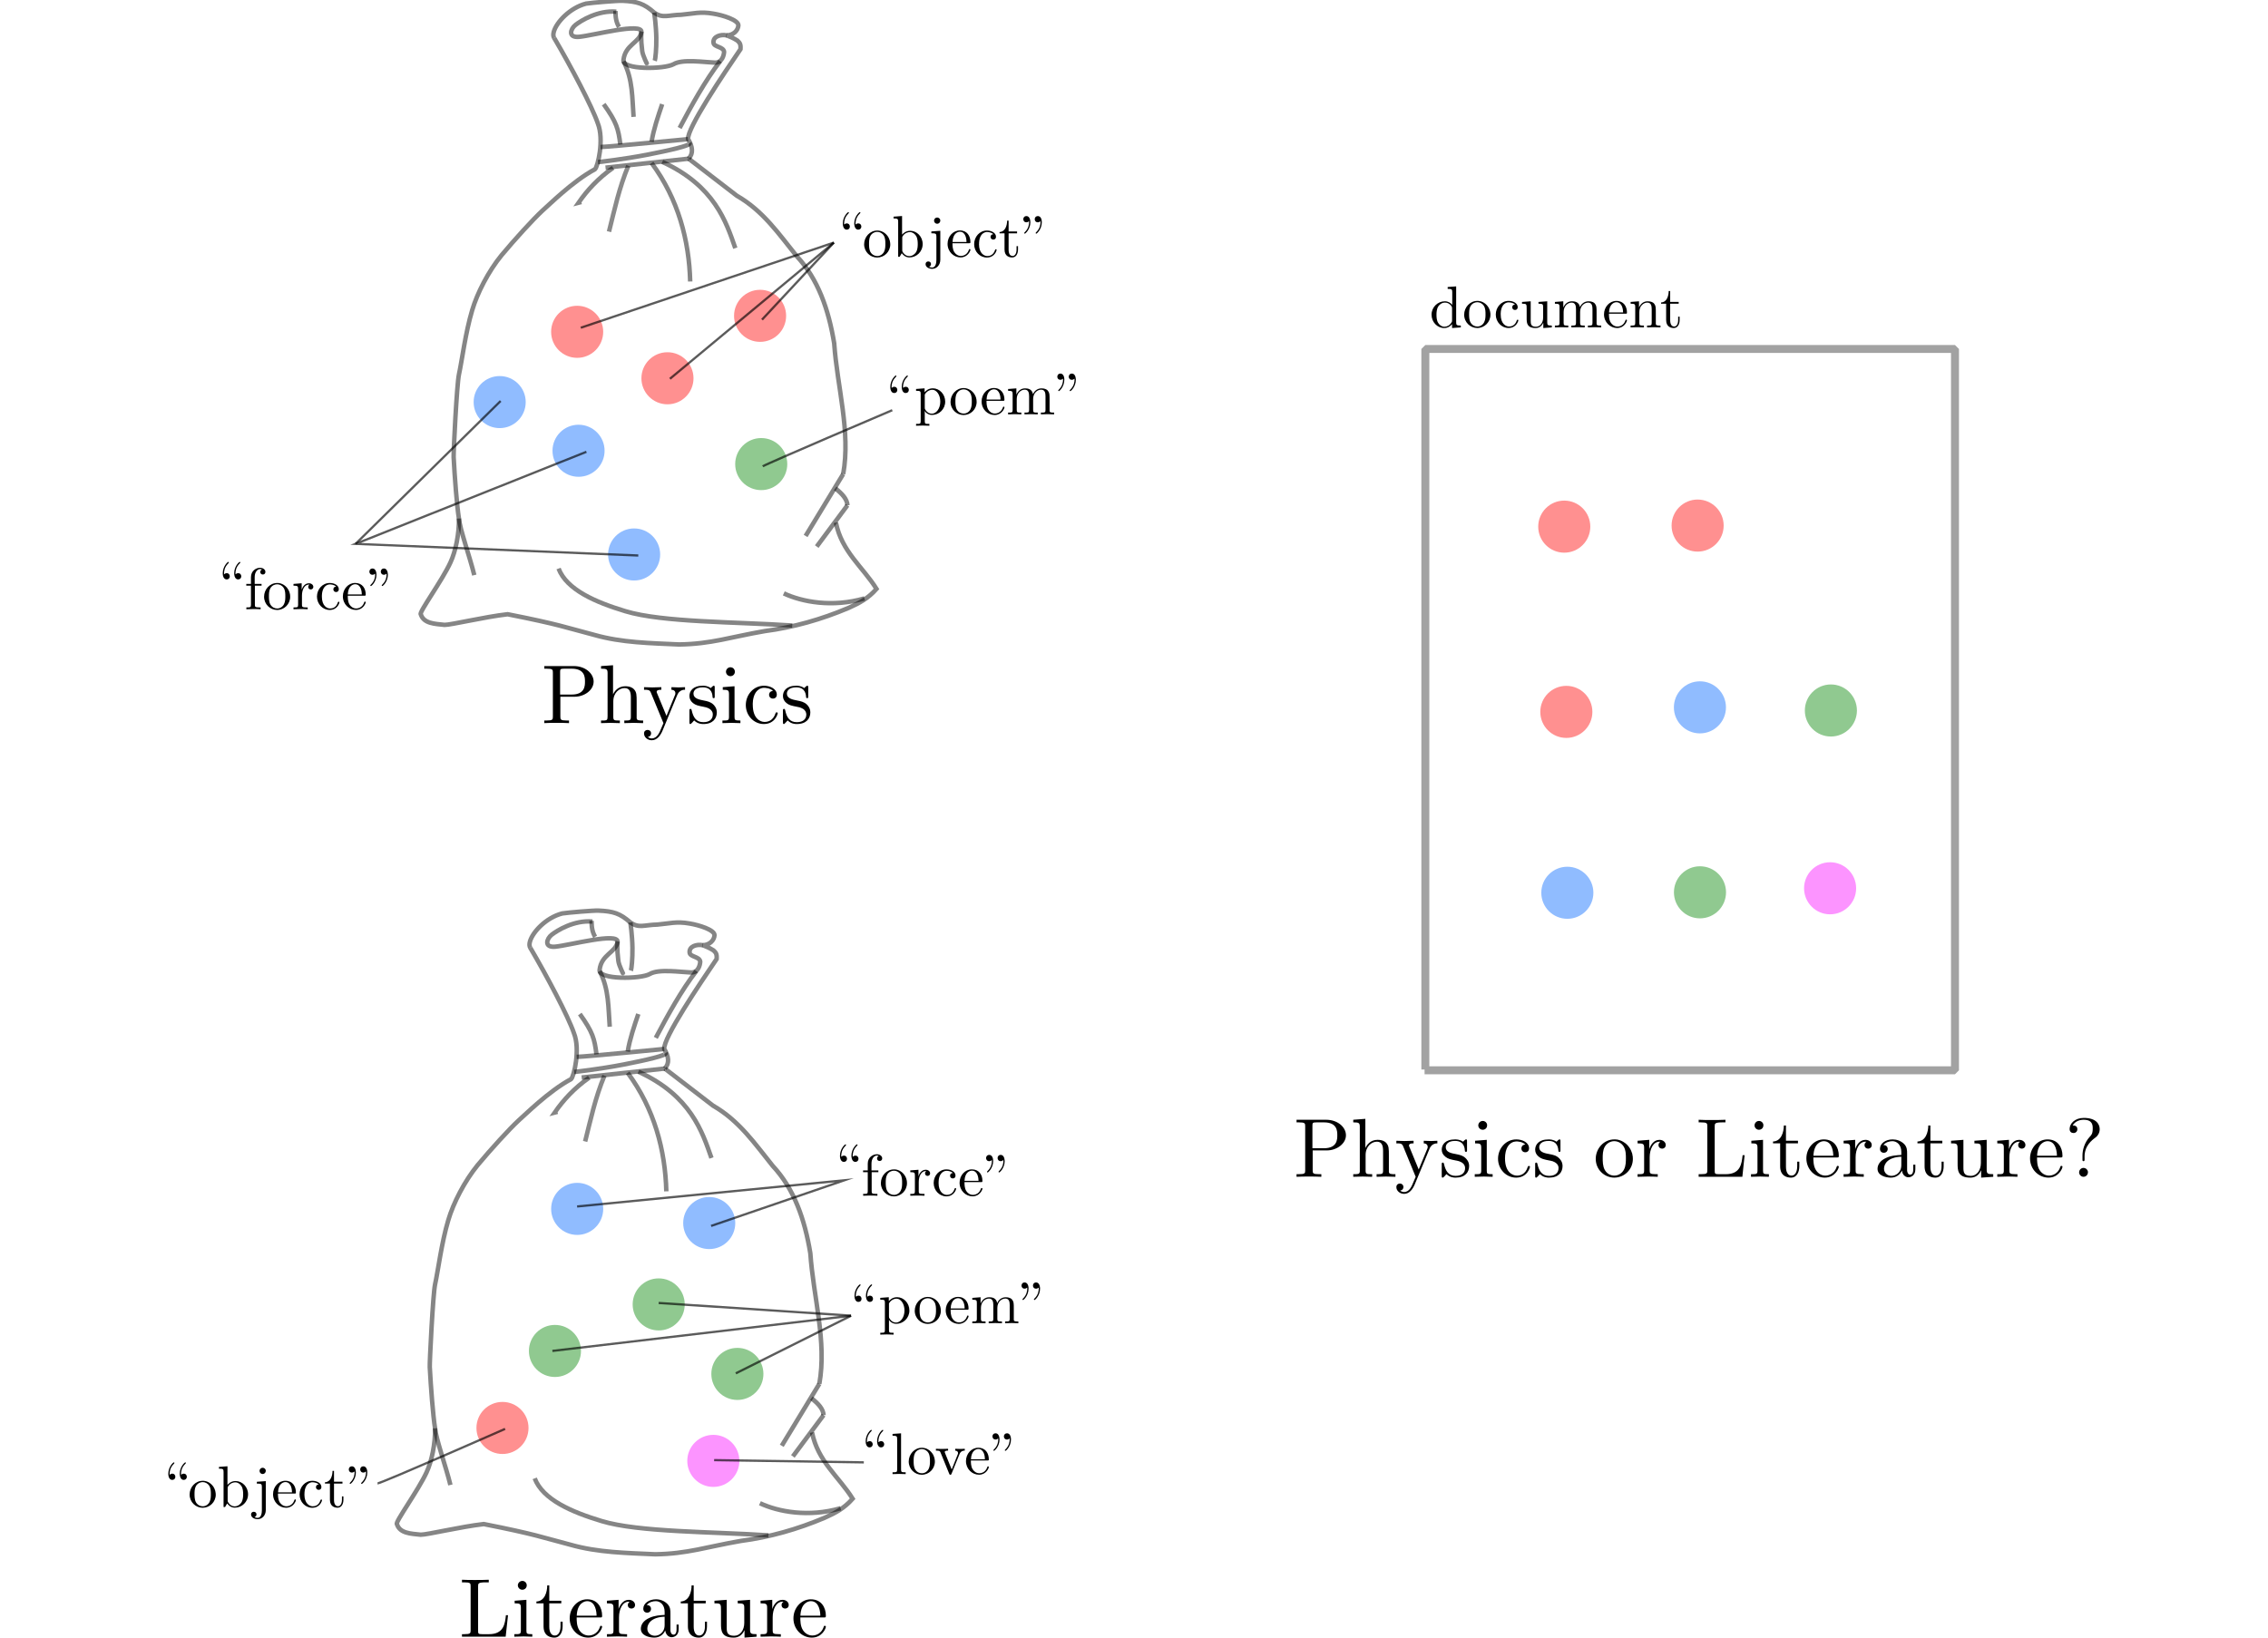 <svg width="180mm" height="130mm" version="1.1" viewBox="0 0 344.81 292.43" xmlns="http://www.w3.org/2000/svg" xmlns:ns0="http://www.iki.fi/pav/software/textext/">
 <g transform="translate(39.789 -23.737)">
  <g fill="none" stroke="#000" stroke-opacity=".478" stroke-width=".8">
   <path d="m29.104 30.527c2.902 4.929 6.746 12.183 7.796 15.261 1.146 2.88-7e-3 7.718-0.52 8.174-4.054 2.183-8.26 6.436-9.355 7.37-1.683 1.554-4.939 5.134-7.323 7.985-2.364 2.904-4.339 6.761-5.244 9.827-1.208 4.032-1.823 9.018-2.362 11.481-0.374 1.707-0.988 13.93-0.945 14.741 0.189 3.591 0.582 8.739 0.945 10.961 0.172 1.929 1.935 6.816 2.74 10.111"/>
   <path d="m39.614 53.7c-2.693 1.899-4.624 4.011-6.159 6.236l0.493-0.13"/>
   <path d="m42.337 53.336c-1.656 3.985-2.468 7.864-3.449 11.764" opacity=".97"/>
   <path d="m53.383 74.005c-0.19-7.324-2.124-14.732-6.898-21.167"/>
   <path d="m61.437 68.046c-1.619-4.62-3.65-11.109-13.04-15.403"/>
   <path d="m53.106 52.071-14.836 1.606"/>
   <path d="m48.381 42.339c-0.757 2.236-1.524 4.473-1.89 6.709"/>
   <path d="m37.939 42.339c2.301 3.208 2.634 4.431 2.972 7.215"/>
   <path d="m58.74 34.661c-2.638 3.403-5.128 7.918-7.241 11.93"/>
   <path d="m41.483 34.685c1.69 3.243 1.531 6.595 1.795 9.922"/>
   <path d="m29.104 30.527c-0.186-0.28-0.197-0.683-0.062-1.152 0.487-1.692 2.869-4.247 5.754-4.996 1.013-0.161 5.611-0.546 6.481-0.506 2.66 0.121 3.84 0.488 5.687 2.119 1.524 1.087 2.511 0.419 4.819 0.378 2.09-0.172 3.372-0.621 5.764-0.189 1.682 0.274 4.424 1.127 4.441 2.079-0.063 0.934-0.891 1.762-2.079 1.795 0.585 0.262 1.018 0.372 1.89 0.921 0.325 0.364 0.644 0.463 0.567 1.536-3.104 4.55-9.562 14.144-9.355 16.064 0.805 1.337 0.987 2.536 0.095 3.496"/>
   <path d="m40.184 25.826c-3.293-0.284-6.303 1.604-7.276 2.362-0.906 0.712-1.389 2.311 0.638 2.126 2.547-0.238 11.33-2.625 11.127-0.85-0.282 1.873-2.902 2.237-3.201 4.996-0.242 1.783 7.294 1.658 8.941 0.744 1.567-0.964 5.551-0.346 7.37-0.283 1.314 0.053 1.628-1.364 1.654-1.937-0.114-0.927-1.823-0.816-1.89-1.606-0.147-1.105 1.238-1.555 2.362-1.323"/>
   <path d="m12.095 116.33c0.054 2.745-0.594 5.881-1.512 7.843-1.478 3.235-5.717 9.014-5.292 9.26 0.514 1.654 2.447 1.699 4.252 1.89 1.132 0.01 7.168-1.439 11.251-1.9 9.292 1.838 10.294 2.341 15.491 3.696 4.867 1.389 10.01 1.462 15.119 1.701 5.733-0.078 9.196-1.335 15.284-2.386 5.165-0.676 10.101-2.083 14.954-4.134 1.939-0.864 3.476-1.683 5.008-3.402-2.45-3.916-6.224-6.668-7.252-11.835"/>
   <path d="m29.884 125.26c1.445 3.804 6.632 6.025 11.954 7.63 6.586 2.003 19.83 1.886 29.766 2.551"/>
   <path d="m70.091 129.7c3.281 1.538 8.702 2.555 14.403 0.898"/>
   <path d="m81.454 113.97-5.481 7.37"/>
   <path d="m80.698 108.39-6.709 11.056"/>
   <path d="m79.281 110.94c1.265 0.971 2.132 1.969 2.173 3.024"/>
   <path d="m53.106 52.071 8.599 6.615c4.71 2.705 7.527 6.867 10.678 10.772 3.825 4.103 5.71 9.542 6.709 15.592 0.535 7.78 2.971 15.784 1.606 23.34"/>
   <path d="m47.058 34.59c0.122-0.345 0.304-2.159 0.278-4.068-0.03-2.218-0.372-4.531-0.372-4.531"/>
   <path d="m44.696 29.357c-0.04 0.165-0.16 1.285 0.12 3.489 0.109 0.859 0.944 2.472 0.931 2.441"/>
   <path d="m37.372 49.993c2.221-0.095 15.639-1.417 15.639-1.417"/>
   <path d="m40.042 25.692c-0.012 1.164 0.149 2.066 0.638 2.858"/>
   <path d="m36.924 52.686c0.17-0.012 4.598-0.51 8.756-1.315 3.971-0.768 7.878-1.658 7.591-2.063"/>
  </g>
  <g fill="#f00" fill-opacity=".449">
   <circle cx="33.204" cy="82.99" r="4.649" opacity=".97"/>
   <circle cx="65.862" cy="80.136" r="4.649" opacity=".97"/>
   <circle cx="49.326" cy="91.286" r="4.649" opacity=".97"/>
  </g>
  <g fill="#0065ff" fill-opacity=".451">
   <circle cx="33.451" cy="104.23" r="4.649" opacity=".97"/>
   <circle cx="43.373" cy="122.75" r="4.649" opacity=".97"/>
   <circle cx="19.371" cy="95.539" r="4.649" opacity=".97"/>
  </g>
  <circle cx="66.067" cy="106.61" r="4.649" fill="#008300" fill-opacity=".449" opacity=".97"/>
  <g fill="none" stroke="#000" stroke-opacity=".478" stroke-width=".8">
   <path d="m24.844 193c2.902 4.929 6.746 12.183 7.796 15.261 1.146 2.88-7e-3 7.718-0.52 8.174-4.054 2.183-8.26 6.436-9.355 7.37-1.683 1.554-4.939 5.134-7.323 7.985-2.364 2.904-4.339 6.761-5.244 9.827-1.208 4.032-1.823 9.018-2.362 11.481-0.374 1.707-0.988 13.93-0.945 14.741 0.189 3.591 0.582 8.739 0.945 10.961 0.172 1.929 1.935 6.816 2.74 10.111"/>
   <path d="m35.354 216.17c-2.693 1.899-4.624 4.011-6.159 6.236l0.493-0.13"/>
   <path d="m38.077 215.81c-1.656 3.985-2.468 7.864-3.449 11.764" opacity=".97"/>
   <path d="m49.123 236.48c-0.19-7.324-2.124-14.732-6.898-21.167"/>
   <path d="m57.177 230.52c-1.619-4.62-3.65-11.109-13.04-15.403"/>
   <path d="m48.845 214.55-14.836 1.606"/>
   <path d="m44.121 204.81c-0.757 2.236-1.524 4.473-1.89 6.709"/>
   <path d="m33.679 204.81c2.301 3.208 2.634 4.431 2.972 7.215"/>
   <path d="m54.48 197.14c-2.638 3.403-5.128 7.918-7.241 11.93"/>
   <path d="m37.223 197.16c1.69 3.243 1.531 6.595 1.795 9.922"/>
   <path d="m24.844 193c-0.186-0.28-0.197-0.683-0.062-1.152 0.487-1.692 2.869-4.247 5.754-4.996 1.013-0.161 5.611-0.546 6.481-0.506 2.66 0.121 3.84 0.488 5.687 2.119 1.524 1.087 2.511 0.419 4.819 0.378 2.09-0.172 3.372-0.621 5.764-0.189 1.682 0.274 4.424 1.128 4.441 2.079-0.063 0.934-0.891 1.762-2.079 1.795 0.585 0.262 1.018 0.372 1.89 0.921 0.325 0.364 0.644 0.463 0.567 1.536-3.104 4.55-9.562 14.144-9.355 16.064 0.805 1.337 0.987 2.536 0.095 3.496"/>
   <path d="m35.923 188.3c-3.293-0.284-6.303 1.604-7.276 2.362-0.906 0.712-1.389 2.311 0.638 2.126 2.547-0.238 11.33-2.625 11.127-0.85-0.282 1.873-2.902 2.237-3.201 4.996-0.242 1.783 7.294 1.658 8.941 0.744 1.567-0.964 5.551-0.346 7.37-0.283 1.314 0.053 1.628-1.364 1.654-1.937-0.114-0.927-1.823-0.816-1.89-1.606-0.147-1.105 1.238-1.555 2.362-1.323"/>
   <path d="m7.835 278.8c0.054 2.745-0.594 5.881-1.512 7.843-1.478 3.235-5.717 9.014-5.292 9.26 0.514 1.654 2.447 1.699 4.252 1.89 1.132 0.01 7.168-1.439 11.251-1.9 9.292 1.838 10.294 2.341 15.491 3.696 4.867 1.389 10.01 1.462 15.119 1.701 5.733-0.078 9.196-1.335 15.284-2.386 5.165-0.676 10.101-2.083 14.954-4.134 1.939-0.864 3.476-1.683 5.008-3.402-2.45-3.916-6.224-6.668-7.252-11.835"/>
   <path d="m25.624 287.73c1.445 3.804 6.632 6.025 11.954 7.63 6.586 2.003 19.83 1.886 29.766 2.551"/>
   <path d="m65.831 292.17c3.281 1.538 8.702 2.555 14.403 0.898"/>
   <path d="m77.194 276.44-5.481 7.37"/>
   <path d="m76.438 270.86-6.709 11.056"/>
   <path d="m75.02 273.42c1.265 0.971 2.132 1.969 2.173 3.024"/>
   <path d="m48.845 214.55 8.599 6.615c4.71 2.705 7.527 6.867 10.678 10.772 3.825 4.103 5.71 9.542 6.709 15.592 0.535 7.78 2.971 15.784 1.606 23.34"/>
   <path d="m42.798 197.06c0.122-0.345 0.304-2.159 0.278-4.068-0.03-2.218-0.372-4.531-0.372-4.531"/>
   <path d="m40.436 191.83c-0.04 0.165-0.16 1.285 0.12 3.489 0.109 0.859 0.944 2.472 0.931 2.441"/>
   <path d="m33.112 212.47c2.221-0.095 15.639-1.417 15.639-1.417"/>
   <path d="m35.781 188.17c-0.012 1.164 0.149 2.066 0.638 2.858"/>
   <path d="m32.663 215.16c0.17-0.012 4.598-0.51 8.756-1.315 3.971-0.768 7.878-1.658 7.591-2.063"/>
  </g>
  <g fill-opacity=".449">
   <circle cx="19.872" cy="278.73" r="4.649" fill="#f00" opacity=".97"/>
   <circle cx="56.783" cy="242.14" r="4.649" fill="#0065ff" fill-opacity=".449" opacity=".97"/>
   <circle cx="33.208" cy="239.61" r="4.649" fill="#0065ff" fill-opacity=".449" opacity=".97"/>
   <g fill="#008300">
    <circle cx="61.807" cy="269.08" r="4.649" opacity=".97"/>
    <circle cx="29.239" cy="264.98" r="4.649" opacity=".97"/>
    <circle cx="47.76" cy="256.67" r="4.649" opacity=".97"/>
   </g>
   <circle cx="57.514" cy="284.61" r="4.649" fill="#f80aff" opacity=".97"/>
  </g>
  <g id="content" transform="matrix(1.5 0 0 -1.5 -328.07 1011.3)" fill-rule="evenodd" stroke="#000" stroke-miterlimit="10.433" ns0:preamble="default_packages.tex" ns0:text='$$\\text{Physics}$$\n$$\\text{Literature}$$\n$$\\text{Physics or Literature?}$$\n$$\\text{document}$$\n$$\\text{"object"}$$\n$$\\text{"poem"}$$\n$$\\text{"force"}$$\n$$\\text{"love"}$$\n' xml:space="preserve"><g stroke-width="0"><path d="m238.85 575.43-0.03 0.26v2.68c0 0.33 0.02 0.4 0.49 0.4h0.89c1.58 0 1.58-1.06 1.58-1.54 0-0.47 0-1.54-1.58-1.54h-1.38l0.03-0.26h1.69c1.19 0 2.27 0.8 2.27 1.8 0 0.97-0.99 1.85-2.35 1.85h-3.52v-0.31h0.24c0.76 0 0.78-0.11 0.78-0.47v-5.23c0-0.36-0.02-0.47-0.78-0.47h-0.24v-0.31c0.35 0.03 1.08 0.03 1.46 0.03s1.13 0 1.48-0.03v0.31h-0.24c-0.77 0-0.79 0.11-0.79 0.47z"/><path d="m244.47 573.04-0.01-0.02v-0.15l-0.02-0.06v-0.02l-0.01-0.03-0.02-0.04-0.03-0.03-0.02-0.01-0.03-0.03-0.02-0.01h-0.03l-0.02-0.01-0.03-0.01h-0.03l-0.04-0.01h-0.07l-0.02-0.01h-0.38v-0.31c0.35 0.01 0.85 0.03 1.12 0.03 0.26 0 0.78-0.02 1.12-0.03v0.31c-0.67 0-0.78 0-0.78 0.44v1.83c0 1.04 0.71 1.59 1.35 1.59 0.63 0 0.74-0.53 0.74-1.1v-2.32c0-0.44-0.11-0.44-0.78-0.44v-0.31c0.35 0.01 0.86 0.03 1.13 0.03 0.26 0 0.78-0.02 1.11-0.03v0.31c-0.51 0-0.76 0-0.77 0.3v1.89c0 0.86 0 1.17-0.31 1.52-0.14 0.17-0.47 0.37-1.05 0.37-0.84 0-1.28-0.59-1.45-0.97v3.47l-1.43-0.1v-0.31c0.7 0 0.78-0.07 0.78-0.56z"/><path d="m252.76 575.63 0.02 0.03 0.01 0.02 0.02 0.06 0.02 0.02 0.01 0.03 0.02 0.02 0.01 0.03 0.09 0.12 0.03 0.03 0.04 0.03 0.06 0.06 0.04 0.02 0.03 0.03 0.04 0.02 0.03 0.01 0.03 0.02 0.04 0.01 0.03 0.02 0.03 0.01 0.04 0.01 0.03 0.01h0.03l0.03 0.01h0.02l0.03 0.01h0.15v0.31c-0.23-0.02-0.52-0.03-0.75-0.03-0.18 0-0.65 0.02-0.87 0.03v-0.31c0.31-0.01 0.47-0.17 0.47-0.42 0-0.1-0.01-0.12-0.06-0.24l-1-2.45-1.11 2.68c-0.04 0.1-0.06 0.14-0.06 0.18 0 0.25 0.37 0.25 0.56 0.25v0.31c-0.26-0.01-0.92-0.03-1.09-0.03-0.27 0-0.67 0.01-0.97 0.03v-0.31c0.48 0 0.67 0 0.81-0.34l1.5-3.63c-0.05-0.13-0.19-0.46-0.25-0.59-0.22-0.54-0.5-1.23-1.14-1.23-0.05 0-0.28 0-0.47 0.18 0.31 0.04 0.39 0.26 0.39 0.42 0 0.26-0.19 0.41-0.42 0.41-0.2 0-0.42-0.12-0.42-0.42 0-0.45 0.42-0.81 0.92-0.81 0.63 0 1.04 0.57 1.28 1.14z"/><path d="m255.96 574.22 0.02-0.01h0.02l0.03-0.01h0.03l0.04-0.01 0.03-0.01 0.12-0.03 0.04-0.02 0.05-0.01 0.04-0.02 0.05-0.02 0.08-0.04 0.05-0.03 0.04-0.02 0.12-0.09 0.08-0.08 0.09-0.12 0.01-0.03 0.02-0.02 0.01-0.03 0.01-0.02 0.01-0.03 0.01-0.02 0.01-0.03v-0.03l0.01-0.03v-0.03l0.01-0.03v-0.1c0-0.5-0.34-0.9-1.12-0.9-0.84 0-1.2 0.56-1.39 1.41-0.03 0.13-0.04 0.17-0.14 0.17-0.13 0-0.13-0.07-0.13-0.25v-1.31c0-0.17 0-0.24 0.11-0.24 0.05 0 0.06 0.01 0.25 0.2 0.02 0.02 0.02 0.04 0.2 0.23 0.44-0.42 0.89-0.43 1.1-0.43 1.14 0 1.6 0.67 1.6 1.38 0 0.53-0.3 0.83-0.42 0.95-0.33 0.31-0.71 0.39-1.13 0.47-0.56 0.11-1.23 0.24-1.23 0.82 0 0.34 0.26 0.75 1.12 0.75 1.1 0 1.14-0.89 1.16-1.2 0.01-0.09 0.1-0.09 0.12-0.09 0.13 0 0.13 0.05 0.13 0.24v1c0 0.17 0 0.24-0.11 0.24-0.05 0-0.07 0-0.2-0.12-0.03-0.04-0.13-0.13-0.16-0.16-0.38 0.28-0.79 0.28-0.94 0.28-1.22 0-1.6-0.66-1.6-1.22 0-0.35 0.16-0.63 0.43-0.85 0.32-0.25 0.6-0.31 1.32-0.45z"/><path d="m259.58 576.68-1.4-0.11v-0.31c0.65 0 0.74-0.06 0.74-0.54v-2.68c0-0.44-0.11-0.44-0.78-0.44v-0.31c0.32 0.01 0.86 0.03 1.1 0.03 0.35 0 0.7-0.02 1.04-0.03v0.31c-0.66 0-0.7 0.05-0.7 0.43z"/><path d="m259.62 578.41v0.03l-0.01 0.03v0.05l-0.02 0.06-0.01 0.02-0.01 0.03-0.03 0.06-0.02 0.03-0.01 0.02-0.07 0.07-0.02 0.01-0.02 0.02-0.02 0.01-0.02 0.02-0.02 0.01-0.03 0.01-0.04 0.02h-0.03l-0.02 0.01-0.03 0.01h-0.05l-0.02 0.01h-0.03c-0.31 0-0.53-0.27-0.53-0.53 0-0.27 0.22-0.53 0.53-0.53 0.28 0 0.53 0.21 0.53 0.53z"/><path d="m261.75 574.46v0.22l0.01 0.07v0.06l0.01 0.07v0.07l0.04 0.24 0.02 0.06 0.02 0.1 0.03 0.11 0.04 0.09 0.03 0.1 0.08 0.16 0.05 0.08 0.04 0.07 0.15 0.18 0.06 0.05 0.1 0.08 0.12 0.08 0.05 0.03 0.12 0.04 0.05 0.02 0.06 0.02 0.05 0.01 0.06 0.01 0.05 0.01h0.1c0.09 0 0.72-0.01 1.07-0.37-0.41-0.03-0.47-0.32-0.47-0.45 0-0.26 0.18-0.46 0.46-0.46 0.26 0 0.46 0.17 0.46 0.47 0 0.67-0.76 1.06-1.53 1.06-1.24 0-2.16-1.07-2.16-2.3 0-1.28 0.99-2.26 2.14-2.26 1.34 0 1.66 1.19 1.66 1.29s-0.1 0.1-0.13 0.1c-0.09 0-0.11-0.04-0.13-0.1-0.29-0.92-0.94-1.04-1.31-1.04-0.53 0-1.4 0.43-1.4 2.03z"/><path d="m267.08 574.22 0.02-0.01h0.03l0.03-0.01h0.03l0.03-0.01 0.16-0.04 0.04-0.02 0.04-0.01 0.05-0.02 0.08-0.04 0.05-0.02 0.04-0.03 0.05-0.02 0.12-0.09 0.04-0.04 0.03-0.04 0.04-0.04 0.06-0.08 0.01-0.03 0.01-0.02 0.01-0.03 0.01-0.02 0.01-0.03 0.01-0.02 0.02-0.06v-0.03l0.01-0.03v-0.03l0.01-0.03v-0.07c0-0.5-0.35-0.9-1.13-0.9-0.84 0-1.2 0.56-1.38 1.41-0.03 0.13-0.04 0.17-0.14 0.17-0.13 0-0.13-0.07-0.13-0.25v-1.31c0-0.17 0-0.24 0.11-0.24 0.05 0 0.06 0.01 0.24 0.2 0.03 0.02 0.03 0.04 0.21 0.23 0.43-0.42 0.88-0.43 1.09-0.43 1.15 0 1.61 0.67 1.61 1.38 0 0.53-0.3 0.83-0.42 0.95-0.33 0.31-0.72 0.39-1.14 0.47-0.56 0.11-1.23 0.24-1.23 0.82 0 0.34 0.26 0.75 1.12 0.75 1.1 0 1.15-0.89 1.17-1.2 0.01-0.09 0.1-0.09 0.12-0.09 0.13 0 0.13 0.05 0.13 0.24v1c0 0.17 0 0.24-0.11 0.24-0.05 0-0.07 0-0.2-0.12-0.03-0.04-0.13-0.13-0.17-0.16-0.38 0.28-0.79 0.28-0.94 0.28-1.21 0-1.59-0.66-1.59-1.22 0-0.35 0.16-0.63 0.43-0.85 0.31-0.25 0.59-0.31 1.31-0.45z"/><path d="m232.62 466.09h-0.25c-0.11-1.01-0.25-2.26-2.01-2.26h-0.81c-0.47 0-0.49 0.07-0.49 0.4v5.3c0 0.34 0 0.47 0.95 0.47h0.32v0.31c-0.35-0.03-1.26-0.03-1.67-0.03-0.39 0-1.17 0-1.52 0.03v-0.31h0.24c0.77 0 0.79-0.11 0.79-0.46v-5.24c0-0.36-0.02-0.47-0.79-0.47h-0.24v-0.3h5.2z"/><path d="m234.81 467.92-1.4-0.11v-0.31c0.65 0 0.74-0.06 0.74-0.55v-2.67c0-0.45-0.11-0.45-0.78-0.45v-0.3c0.32 0.01 0.86 0.03 1.1 0.03 0.35 0 0.7-0.02 1.04-0.03v0.3c-0.66 0-0.7 0.05-0.7 0.44z"/><path d="m234.85 469.65v0.03l-0.01 0.02v0.06l-0.01 0.03-0.01 0.02-0.01 0.03-0.01 0.02-0.01 0.03-0.02 0.04-0.02 0.02-0.01 0.02-0.04 0.04-0.01 0.02-0.02 0.02-0.02 0.01-0.02 0.02-0.04 0.02-0.03 0.01-0.02 0.02-0.02 0.01h-0.03l-0.04 0.02h-0.03l-0.02 0.01h-0.08c-0.31 0-0.53-0.27-0.53-0.52 0-0.27 0.22-0.53 0.53-0.53 0.28 0 0.53 0.21 0.53 0.53z"/><path d="m237.53 467.5h1.43v0.31h-1.43v1.83h-0.24c-0.01-0.82-0.31-1.88-1.29-1.92v-0.22h0.85v-2.74c0-1.22 0.92-1.34 1.28-1.34 0.71 0 0.99 0.7 0.99 1.34v0.56h-0.25v-0.54c0-0.74-0.3-1.11-0.67-1.11-0.67 0-0.67 0.9-0.67 1.07z"/><path d="m240.79 465.82 0.01 0.21c0.06 1.48 0.9 1.73 1.24 1.73 1.02 0 1.12-1.34 1.12-1.73h-2.36l-0.01-0.21h2.78c0.22 0 0.25 0 0.25 0.21 0 0.98-0.54 1.95-1.78 1.95-1.16 0-2.08-1.03-2.08-2.27 0-1.33 1.05-2.29 2.2-2.29 1.21 0 1.66 1.1 1.66 1.29 0 0.1-0.08 0.12-0.13 0.12-0.09 0-0.11-0.06-0.13-0.14-0.35-1.02-1.24-1.02-1.34-1.02-0.5 0-0.9 0.29-1.13 0.66-0.3 0.48-0.3 1.13-0.3 1.49z"/><path d="m245.78 466.82v1.1l-1.39-0.11v-0.31c0.7 0 0.78-0.07 0.78-0.56v-2.66c0-0.45-0.11-0.45-0.78-0.45v-0.3c0.39 0.01 0.86 0.03 1.14 0.03 0.4 0 0.86 0 1.26-0.03v0.3h-0.21c-0.73 0-0.75 0.11-0.75 0.47v1.53c0 0.99 0.42 1.87 1.17 1.87 0.07 0 0.09 0 0.11-0.01-0.03-0.01-0.23-0.13-0.23-0.39 0-0.28 0.21-0.42 0.43-0.42 0.18 0 0.43 0.11 0.43 0.43s-0.31 0.61-0.74 0.61c-0.72 0-1.08-0.67-1.22-1.1z"/><path d="m251.33 464.28 0.01-0.04v-0.03l0.02-0.08 0.01-0.03 0.02-0.08 0.02-0.03 0.01-0.04 0.02-0.03 0.02-0.04 0.01-0.03 0.02-0.03 0.03-0.03 0.04-0.06 0.03-0.03 0.02-0.03 0.03-0.03 0.12-0.08 0.04-0.02 0.03-0.02 0.2-0.05h0.08c0.21 0 0.82 0.14 0.82 0.94v0.56h-0.25v-0.56c0-0.58-0.25-0.64-0.36-0.64-0.33 0-0.37 0.45-0.37 0.5v1.99c0 0.42 0 0.8-0.36 1.17-0.39 0.39-0.88 0.55-1.36 0.55-0.82 0-1.51-0.47-1.51-1.12 0-0.3 0.2-0.47 0.46-0.47 0.28 0 0.46 0.2 0.46 0.45 0 0.12-0.05 0.45-0.51 0.46 0.27 0.35 0.76 0.46 1.08 0.46 0.49 0 1.05-0.39 1.05-1.27v-1.57c0-0.95-0.71-1.28-1.16-1.28-0.49 0-0.9 0.34-0.9 0.84 0 0.55 0.42 1.37 2.06 1.43v0.21c-0.5-0.03-1.2-0.06-1.83-0.36-0.75-0.34-1-0.85-1-1.29 0-0.8 0.97-1.05 1.6-1.05 0.66 0 1.11 0.4 1.3 0.86z"/><path d="m254.72 467.5h1.43v0.31h-1.43v1.83h-0.25c-0.01-0.82-0.31-1.88-1.29-1.92v-0.22h0.85v-2.74c0-1.22 0.93-1.34 1.29-1.34 0.71 0 0.98 0.7 0.98 1.34v0.56h-0.24v-0.54c0-0.74-0.3-1.11-0.67-1.11-0.67 0-0.67 0.9-0.67 1.07z"/><path d="m260.77 464.31v-0.89l1.43 0.11v0.3c-0.69 0-0.77 0.07-0.77 0.56v3.53l-1.47-0.11v-0.31c0.7 0 0.78-0.07 0.78-0.56v-1.76c0-0.87-0.48-1.54-1.21-1.54-0.84 0-0.88 0.46-0.88 0.98v3.3l-1.46-0.11v-0.31c0.78 0 0.78-0.03 0.78-0.91v-1.49c0-0.78 0-1.68 1.51-1.68 0.56 0 1 0.28 1.29 0.89z"/><path d="m264.07 466.82v1.1l-1.39-0.11v-0.31c0.7 0 0.78-0.07 0.78-0.56v-2.66c0-0.45-0.11-0.45-0.78-0.45v-0.3c0.39 0.01 0.86 0.03 1.14 0.03 0.4 0 0.87 0 1.27-0.03v0.3h-0.21c-0.74 0-0.76 0.11-0.76 0.47v1.53c0 0.99 0.42 1.87 1.18 1.87 0.07 0 0.09 0 0.11-0.01-0.03-0.01-0.23-0.13-0.23-0.39 0-0.28 0.21-0.42 0.42-0.42 0.19 0 0.43 0.11 0.43 0.43s-0.3 0.61-0.73 0.61c-0.73 0-1.09-0.67-1.23-1.1z"/><path d="m267.41 465.82 0.01 0.21c0.06 1.48 0.9 1.73 1.24 1.73 1.03 0 1.13-1.34 1.13-1.73h-2.37l-0.01-0.21h2.79c0.22 0 0.25 0 0.25 0.21 0 0.98-0.54 1.95-1.79 1.95-1.16 0-2.07-1.03-2.07-2.27 0-1.33 1.04-2.29 2.19-2.29 1.22 0 1.67 1.1 1.67 1.29 0 0.1-0.09 0.12-0.13 0.12-0.09 0-0.11-0.06-0.13-0.14-0.35-1.02-1.25-1.02-1.35-1.02-0.5 0-0.9 0.29-1.13 0.66-0.3 0.48-0.3 1.13-0.3 1.49z"/><path d="m328.39 521.42-0.03 0.26v2.68c0 0.33 0.02 0.4 0.49 0.4h0.88c1.59 0 1.59-1.05 1.59-1.54 0-0.47 0-1.54-1.59-1.54h-1.37l0.03-0.26h1.68c1.2 0 2.28 0.81 2.28 1.8 0 0.98-0.99 1.85-2.36 1.85h-3.52v-0.31h0.24c0.77 0 0.79-0.11 0.79-0.47v-5.23c0-0.36-0.02-0.47-0.79-0.47h-0.24v-0.31c0.35 0.03 1.09 0.03 1.47 0.03s1.13 0 1.48-0.03v0.31h-0.25c-0.76 0-0.78 0.11-0.78 0.47z"/><path d="m334 519.04v-0.15l-0.01-0.03v-0.03l-0.01-0.02-0.01-0.03v-0.02l-0.01-0.02-0.02-0.02-0.01-0.02-0.03-0.03-0.08-0.04-0.03-0.01h-0.03l-0.03-0.01h-0.03l-0.04-0.01h-0.09l-0.03-0.01h-0.32v-0.31c0.35 0.01 0.86 0.03 1.13 0.03 0.26 0 0.78-0.02 1.12-0.03v0.31c-0.67 0-0.78 0-0.78 0.45v1.83c0 1.03 0.71 1.59 1.35 1.59 0.62 0 0.73-0.54 0.73-1.11v-2.31c0-0.45-0.11-0.45-0.77-0.45v-0.31c0.35 0.01 0.85 0.03 1.12 0.03 0.26 0 0.78-0.02 1.12-0.03v0.31c-0.52 0-0.77 0-0.78 0.3v1.9c0 0.85 0 1.16-0.31 1.52-0.14 0.17-0.47 0.37-1.04 0.37-0.84 0-1.28-0.6-1.45-0.98v3.48l-1.44-0.11v-0.31c0.7 0 0.78-0.07 0.78-0.56z"/><path d="m342.3 521.62 0.02 0.06 0.02 0.03 0.01 0.02 0.01 0.03 0.02 0.02 0.01 0.03 0.02 0.02 0.12 0.16 0.03 0.03 0.04 0.03 0.03 0.02 0.03 0.03 0.04 0.02 0.03 0.02 0.04 0.02 0.03 0.01 0.03 0.02 0.04 0.01 0.12 0.04h0.03l0.03 0.01h0.08l0.02 0.01h0.08v0.31c-0.23-0.02-0.52-0.03-0.75-0.03-0.18 0-0.65 0.02-0.87 0.03v-0.31c0.31-0.01 0.47-0.18 0.47-0.43 0-0.1-0.01-0.12-0.06-0.24l-1.01-2.44-1.1 2.67c-0.04 0.1-0.06 0.14-0.06 0.18 0 0.26 0.36 0.26 0.55 0.26v0.31c-0.26-0.01-0.91-0.03-1.08-0.03-0.27 0-0.67 0.01-0.97 0.03v-0.31c0.48 0 0.67 0 0.81-0.35l1.49-3.63c-0.05-0.13-0.19-0.45-0.25-0.58-0.22-0.55-0.49-1.23-1.13-1.23-0.05 0-0.28 0-0.47 0.17 0.31 0.05 0.39 0.26 0.39 0.42 0 0.26-0.19 0.42-0.42 0.42-0.2 0-0.42-0.13-0.42-0.43 0-0.44 0.42-0.8 0.92-0.8 0.63 0 1.03 0.56 1.27 1.13z"/><path d="m345.49 520.21h0.03l0.02-0.01h0.03l0.06-0.02 0.2-0.05 0.04-0.02 0.05-0.02 0.04-0.02 0.05-0.02 0.08-0.04 0.05-0.03 0.16-0.12 0.03-0.04 0.04-0.04 0.03-0.04 0.03-0.05 0.01-0.02 0.01-0.03 0.01-0.02 0.02-0.03 0.01-0.02v-0.03l0.03-0.09v-0.06l0.01-0.03v-0.06c0-0.51-0.35-0.91-1.13-0.91-0.83 0-1.19 0.57-1.38 1.41-0.03 0.13-0.04 0.17-0.14 0.17-0.13 0-0.13-0.07-0.13-0.25v-1.31c0-0.17 0-0.23 0.11-0.23 0.05 0 0.06 0.01 0.25 0.19 0.02 0.02 0.02 0.04 0.2 0.23 0.43-0.41 0.88-0.42 1.09-0.42 1.15 0 1.61 0.66 1.61 1.38 0 0.52-0.3 0.82-0.42 0.94-0.33 0.32-0.72 0.4-1.14 0.48-0.56 0.1-1.22 0.23-1.22 0.81 0 0.35 0.26 0.76 1.11 0.76 1.1 0 1.15-0.9 1.17-1.21 0.01-0.09 0.1-0.09 0.12-0.09 0.13 0 0.13 0.05 0.13 0.24v1.01c0 0.16 0 0.23-0.11 0.23-0.05 0-0.07 0-0.2-0.11-0.03-0.05-0.13-0.13-0.17-0.16-0.38 0.27-0.79 0.27-0.94 0.27-1.21 0-1.59-0.66-1.59-1.22 0-0.35 0.16-0.62 0.43-0.84 0.32-0.26 0.59-0.32 1.31-0.46z"/><path d="m349.11 522.68-1.39-0.11v-0.31c0.64 0 0.73-0.06 0.73-0.55v-2.67c0-0.45-0.1-0.45-0.77-0.45v-0.31c0.32 0.01 0.86 0.03 1.09 0.03 0.35 0 0.7-0.02 1.04-0.03v0.31c-0.66 0-0.7 0.05-0.7 0.44z"/><path d="m349.15 524.4v0.09l-0.01 0.03v0.02l-0.01 0.03-0.01 0.02-0.01 0.03-0.01 0.02-0.01 0.03-0.02 0.02-0.01 0.02-0.02 0.02-0.01 0.02-0.07 0.07-0.02 0.01-0.03 0.02-0.08 0.04-0.03 0.01-0.02 0.01-0.03 0.01h-0.05l-0.02 0.01h-0.05c-0.31 0-0.53-0.27-0.53-0.53s0.22-0.52 0.53-0.52c0.27 0 0.52 0.2 0.52 0.52z"/><path d="m351.28 520.45v0.07l0.01 0.08v0.14l0.01 0.07v0.06l0.01 0.07 0.05 0.3 0.03 0.11 0.06 0.2 0.08 0.18 0.04 0.08 0.04 0.07 0.1 0.14 0.05 0.06 0.1 0.1 0.06 0.05 0.05 0.04 0.06 0.04 0.05 0.03 0.12 0.06 0.05 0.02 0.06 0.02 0.05 0.01 0.06 0.01 0.05 0.01 0.06 0.01h0.05l0.05 0.01c0.09 0 0.72-0.01 1.07-0.37-0.41-0.03-0.47-0.33-0.47-0.46 0-0.26 0.18-0.46 0.46-0.46 0.26 0 0.45 0.17 0.45 0.47 0 0.68-0.75 1.06-1.52 1.06-1.25 0-2.17-1.07-2.17-2.3 0-1.27 0.99-2.25 2.15-2.25 1.33 0 1.65 1.19 1.65 1.29s-0.1 0.1-0.12 0.1c-0.09 0-0.11-0.04-0.14-0.1-0.28-0.93-0.93-1.05-1.3-1.05-0.53 0-1.41 0.43-1.41 2.03z"/><path d="m356.62 520.21h0.02l0.02-0.01h0.03l0.03-0.01 0.04-0.01 0.03-0.01 0.12-0.03 0.05-0.01 0.08-0.04 0.05-0.02 0.08-0.04 0.05-0.02 0.2-0.15 0.04-0.04 0.06-0.08 0.03-0.05 0.02-0.02 0.01-0.03 0.01-0.02 0.01-0.03 0.01-0.02 0.02-0.06v-0.03l0.02-0.06v-0.12c0-0.51-0.35-0.91-1.12-0.91-0.84 0-1.2 0.57-1.39 1.41-0.03 0.13-0.04 0.17-0.14 0.17-0.13 0-0.13-0.07-0.13-0.25v-1.31c0-0.17 0-0.23 0.11-0.23 0.05 0 0.06 0.01 0.25 0.19 0.02 0.02 0.02 0.04 0.2 0.23 0.44-0.41 0.89-0.42 1.1-0.42 1.14 0 1.6 0.66 1.6 1.38 0 0.52-0.3 0.82-0.42 0.94-0.32 0.32-0.71 0.4-1.13 0.48-0.56 0.1-1.23 0.23-1.23 0.81 0 0.35 0.26 0.76 1.12 0.76 1.1 0 1.14-0.9 1.17-1.21 0-0.09 0.09-0.09 0.11-0.09 0.13 0 0.13 0.05 0.13 0.24v1.01c0 0.16 0 0.23-0.11 0.23-0.05 0-0.07 0-0.19-0.11-0.03-0.05-0.13-0.13-0.18-0.16-0.37 0.27-0.78 0.27-0.93 0.27-1.22 0-1.6-0.66-1.6-1.22 0-0.35 0.16-0.62 0.43-0.84 0.32-0.26 0.6-0.32 1.32-0.46z"/><path d="m366.5 520.41-0.01 0.12v0.12l-0.04 0.22-0.02 0.12-0.03 0.11-0.04 0.1-0.04 0.11-0.04 0.1-0.1 0.2-0.06 0.09-0.06 0.1-0.07 0.08-0.07 0.09-0.07 0.08-0.08 0.08-0.16 0.14-0.27 0.18-0.1 0.05-0.09 0.05-0.1 0.04-0.11 0.04-0.1 0.03-0.11 0.03-0.1 0.02-0.22 0.02h-0.12l-0.01-0.21c0.44 0 0.87-0.22 1.13-0.65s0.26-1 0.26-1.38c0-0.36 0-0.9-0.22-1.33-0.22-0.45-0.66-0.74-1.16-0.74-0.43 0-0.87 0.21-1.13 0.67-0.25 0.44-0.25 1.04-0.25 1.4 0 0.39 0 0.92 0.24 1.36 0.27 0.46 0.73 0.67 1.13 0.67l0.01 0.21c-1.24 0-2.21-1.08-2.21-2.32 0-1.28 1.04-2.23 2.2-2.23 1.21 0 2.22 0.97 2.22 2.23z"/><path d="m368.45 521.58v1.1l-1.39-0.11v-0.31c0.7 0 0.78-0.07 0.78-0.56v-2.66c0-0.45-0.11-0.45-0.78-0.45v-0.31c0.39 0.01 0.86 0.03 1.14 0.03 0.4 0 0.87 0 1.26-0.03v0.31h-0.21c-0.73 0-0.75 0.11-0.75 0.47v1.53c0 0.98 0.42 1.87 1.17 1.87 0.07 0 0.09 0 0.11-0.01-0.03-0.01-0.23-0.13-0.23-0.39 0-0.28 0.21-0.43 0.43-0.43 0.18 0 0.43 0.12 0.43 0.44s-0.31 0.61-0.74 0.61c-0.72 0-1.08-0.67-1.22-1.1z"/><path d="m379.8 520.85h-0.24c-0.11-1.02-0.25-2.26-2.01-2.26h-0.82c-0.46 0-0.49 0.07-0.49 0.4v5.29c0 0.34 0 0.48 0.95 0.48h0.33v0.31c-0.36-0.03-1.26-0.03-1.67-0.03-0.39 0-1.17 0-1.52 0.03v-0.31h0.24c0.77 0 0.79-0.11 0.79-0.47v-5.23c0-0.36-0.02-0.47-0.79-0.47h-0.24v-0.31h5.2z"/><path d="m381.99 522.68-1.39-0.11v-0.31c0.64 0 0.73-0.06 0.73-0.55v-2.67c0-0.45-0.1-0.45-0.77-0.45v-0.31c0.32 0.01 0.85 0.03 1.09 0.03 0.35 0 0.7-0.02 1.04-0.03v0.31c-0.66 0-0.7 0.05-0.7 0.44z"/><path d="m382.03 524.4v0.09l-0.01 0.03v0.02l-0.01 0.03-0.01 0.02-0.01 0.03-0.01 0.02-0.01 0.03-0.02 0.02-0.01 0.02-0.02 0.02-0.01 0.02-0.04 0.04-0.02 0.01-0.01 0.02-0.03 0.01-0.02 0.02-0.06 0.03-0.03 0.01-0.04 0.02-0.03 0.01h-0.05l-0.02 0.01h-0.06c-0.3 0-0.52-0.27-0.52-0.53s0.22-0.52 0.52-0.52c0.28 0 0.53 0.2 0.53 0.52z"/><path d="m384.72 522.26h1.43v0.31h-1.43v1.82h-0.25c-0.01-0.81-0.31-1.87-1.29-1.91v-0.22h0.85v-2.74c0-1.23 0.93-1.34 1.29-1.34 0.71 0 0.99 0.7 0.99 1.34v0.56h-0.25v-0.54c0-0.74-0.3-1.12-0.67-1.12-0.67 0-0.67 0.91-0.67 1.08z"/><path d="m387.98 520.58 0.01 0.21c0.06 1.48 0.89 1.73 1.23 1.73 1.03 0 1.13-1.34 1.13-1.73h-2.36l-0.01-0.21h2.78c0.22 0 0.25 0 0.25 0.21 0 0.98-0.54 1.94-1.79 1.94-1.15 0-2.07-1.02-2.07-2.26 0-1.33 1.05-2.29 2.19-2.29 1.22 0 1.67 1.1 1.67 1.29 0 0.1-0.08 0.11-0.13 0.11-0.09 0-0.11-0.05-0.13-0.13-0.35-1.03-1.25-1.03-1.35-1.03-0.5 0-0.89 0.3-1.12 0.67-0.3 0.48-0.3 1.13-0.3 1.49z"/><path d="m392.96 521.58v1.1l-1.38-0.11v-0.31c0.69 0 0.77-0.07 0.77-0.56v-2.66c0-0.45-0.11-0.45-0.77-0.45v-0.31c0.38 0.01 0.85 0.03 1.13 0.03 0.4 0 0.87 0 1.27-0.03v0.31h-0.21c-0.74 0-0.76 0.11-0.76 0.47v1.53c0 0.98 0.42 1.87 1.18 1.87 0.07 0 0.09 0 0.11-0.01-0.03-0.01-0.23-0.13-0.23-0.39 0-0.28 0.21-0.43 0.43-0.43 0.18 0 0.43 0.12 0.43 0.44s-0.31 0.61-0.74 0.61c-0.73 0-1.09-0.67-1.23-1.1z"/><path d="m398.52 519.04v-0.04l0.01-0.04 0.01-0.03 0.02-0.08 0.01-0.03 0.02-0.08 0.02-0.03 0.01-0.04 0.04-0.06 0.02-0.04 0.04-0.06 0.03-0.03 0.02-0.03 0.03-0.02 0.03-0.03 0.03-0.02 0.03-0.03 0.06-0.04 0.03-0.01 0.04-0.02 0.04-0.01 0.03-0.02 0.08-0.02h0.08l0.05-0.01c0.21 0 0.82 0.14 0.82 0.95v0.55h-0.25v-0.55c0-0.58-0.25-0.64-0.36-0.64-0.33 0-0.37 0.45-0.37 0.5v1.99c0 0.41 0 0.8-0.36 1.17-0.39 0.38-0.89 0.54-1.37 0.54-0.81 0-1.5-0.46-1.5-1.12 0-0.3 0.2-0.47 0.46-0.47 0.28 0 0.46 0.2 0.46 0.46 0 0.12-0.06 0.45-0.51 0.46 0.27 0.35 0.75 0.46 1.07 0.46 0.49 0 1.06-0.39 1.06-1.28v-1.56c0-0.95-0.72-1.29-1.17-1.29-0.48 0-0.89 0.35-0.89 0.85 0 0.54 0.41 1.37 2.06 1.43v0.21c-0.51-0.03-1.21-0.06-1.83-0.36-0.75-0.34-1-0.86-1-1.29 0-0.81 0.97-1.05 1.59-1.05 0.66 0 1.12 0.39 1.31 0.86z"/><path d="m401.91 522.26h1.42v0.31h-1.42v1.82h-0.25c-0.01-0.81-0.31-1.87-1.29-1.91v-0.22h0.85v-2.74c0-1.23 0.92-1.34 1.28-1.34 0.71 0 0.99 0.7 0.99 1.34v0.56h-0.25v-0.54c0-0.74-0.3-1.12-0.67-1.12-0.66 0-0.66 0.91-0.66 1.08z"/><path d="m407.95 519.07v-0.89l1.44 0.1v0.31c-0.7 0-0.78 0.07-0.78 0.56v3.53l-1.46-0.11v-0.31c0.7 0 0.77-0.07 0.77-0.56v-1.77c0-0.86-0.47-1.54-1.2-1.54-0.84 0-0.88 0.47-0.88 0.99v3.3l-1.47-0.11v-0.31c0.78 0 0.78-0.03 0.78-0.92v-1.49c0-0.77 0-1.67 1.52-1.67 0.56 0 1 0.27 1.28 0.89z"/><path d="m411.26 521.58v1.1l-1.39-0.11v-0.31c0.7 0 0.78-0.07 0.78-0.56v-2.66c0-0.45-0.11-0.45-0.78-0.45v-0.31c0.39 0.01 0.86 0.03 1.14 0.03 0.39 0 0.86 0 1.26-0.03v0.31h-0.21c-0.73 0-0.75 0.11-0.75 0.47v1.53c0 0.98 0.41 1.87 1.17 1.87 0.07 0 0.09 0 0.11-0.01-0.03-0.01-0.23-0.13-0.23-0.39 0-0.28 0.21-0.43 0.43-0.43 0.18 0 0.43 0.12 0.43 0.44s-0.31 0.61-0.74 0.61c-0.73 0-1.09-0.67-1.22-1.1z"/><path d="m414.6 520.58 0.01 0.21c0.06 1.48 0.9 1.73 1.24 1.73 1.02 0 1.12-1.34 1.12-1.73h-2.36l-0.01-0.21h2.78c0.22 0 0.25 0 0.25 0.21 0 0.98-0.54 1.94-1.78 1.94-1.16 0-2.08-1.02-2.08-2.26 0-1.33 1.05-2.29 2.2-2.29 1.21 0 1.66 1.1 1.66 1.29 0 0.1-0.08 0.11-0.13 0.11-0.09 0-0.11-0.05-0.13-0.13-0.35-1.03-1.24-1.03-1.34-1.03-0.5 0-0.9 0.3-1.13 0.67-0.3 0.48-0.3 1.13-0.3 1.49z"/><path d="m420.26 520.76 0.01 0.11v0.12l0.02 0.1 0.02 0.11 0.02 0.1 0.09 0.3 0.04 0.09 0.04 0.08 0.04 0.09 0.1 0.16 0.05 0.07 0.05 0.08 0.05 0.07 0.06 0.06 0.05 0.07 0.05 0.06 0.06 0.06 0.06 0.05 0.05 0.06 0.05 0.05 0.06 0.04 0.05 0.05 0.1 0.08 0.04 0.03 0.05 0.04 0.08 0.06 0.03 0.02c0.27 0.2 0.48 0.56 0.48 0.98 0 0.57-0.4 1.34-1.89 1.34-1.07 0-1.69-0.68-1.69-1.32 0-0.34 0.23-0.48 0.46-0.48 0.28 0 0.46 0.2 0.46 0.46 0 0.44-0.42 0.44-0.56 0.44 0.31 0.53 0.89 0.68 1.3 0.68 1.09 0 1.09-0.68 1.09-1.06 0-0.59-0.16-0.77-0.34-0.95-0.66-0.71-0.88-1.63-0.88-2.23v-0.45c0-0.18 0-0.24 0.12-0.24 0.13 0 0.13 0.09 0.13 0.27z"/><path d="m420.66 518.81v0.08l-0.01 0.03v0.02l-0.01 0.03-0.02 0.04-0.01 0.03-0.02 0.04-0.02 0.02-0.01 0.02-0.04 0.04-0.01 0.02-0.04 0.04-0.02 0.01-0.02 0.02-0.02 0.01-0.03 0.01-0.02 0.01-0.02 0.02h-0.03l-0.04 0.02-0.03 0.01h-0.05l-0.03 0.01h-0.03c-0.28 0-0.52-0.24-0.52-0.53s0.24-0.53 0.52-0.53c0.29 0 0.53 0.24 0.53 0.53z"/><path d="m344.98 619.79v-0.467l1.04 0.078v0.219c-0.495 0-0.552 0.05-0.552 0.396v4.267l-1.012-0.078v-0.219c0.488 0 0.545-0.05 0.545-0.396v-1.514c-0.198 0.255-0.502 0.432-0.885 0.432l0.028-0.156c0.248 0 0.545-0.099 0.757-0.418 0.078-0.12 0.078-0.134 0.078-0.262v-1.444c0-0.127 0-0.142-0.078-0.255-0.205-0.34-0.524-0.495-0.828-0.495-0.318 0-0.573 0.184-0.743 0.453-0.184 0.283-0.205 0.686-0.205 0.977 0 0.255 0.014 0.679 0.219 0.998 0.149 0.219 0.418 0.446 0.8 0.446l-0.028 0.156c-0.835 0-1.578-0.686-1.578-1.592 0-0.892 0.694-1.592 1.5-1.592 0.453 0 0.771 0.241 0.941 0.467z"/><path d="m349.55 620.91-7e-3 0.085v0.078l-0.014 0.085-0.014 0.078-0.014 0.078-0.021 0.078-0.028 0.078-0.028 0.078-0.028 0.071-0.071 0.142-0.085 0.127-0.099 0.127-0.05 0.057-0.057 0.05-0.057 0.057-0.057 0.05-0.191 0.128-0.071 0.035-0.064 0.035-0.071 0.028-0.078 0.028-0.071 0.021-0.078 0.014-0.071 0.014-0.078 0.014-0.078 7e-3h-0.085l-7e-3 -0.156c0.311 0 0.616-0.149 0.8-0.453s0.184-0.708 0.184-0.977c0-0.255 0-0.637-0.156-0.941-0.156-0.318-0.467-0.524-0.821-0.524-0.304 0-0.609 0.149-0.8 0.474-0.177 0.304-0.177 0.736-0.177 0.991 0 0.276 0 0.651 0.17 0.962 0.191 0.326 0.517 0.467 0.8 0.467l7e-3 0.156c-0.878 0-1.564-0.764-1.564-1.642 0-0.906 0.736-1.585 1.557-1.585 0.856 0 1.571 0.694 1.571 1.585z"/><path d="m350.77 620.94v0.156l7e-3 0.05v0.05l7e-3 0.043v0.05l0.028 0.17 0.014 0.043 0.014 0.078 0.021 0.071 0.028 0.071 0.021 0.064 0.057 0.113 0.035 0.057 0.028 0.05 0.106 0.128 0.043 0.035 0.035 0.028 0.043 0.035 0.035 0.021 0.043 0.028 0.035 0.021 0.043 0.014 0.043 0.021 0.035 7e-3 0.043 0.014 0.035 7e-3 0.043 7e-3 0.035 7e-3h0.071c0.064 0 0.51-7e-3 0.757-0.255-0.29-0.021-0.333-0.234-0.333-0.326 0-0.184 0.127-0.326 0.326-0.326 0.184 0 0.326 0.12 0.326 0.333 0 0.474-0.538 0.75-1.083 0.75-0.878 0-1.529-0.757-1.529-1.628 0-0.899 0.701-1.599 1.514-1.599 0.948 0 1.175 0.849 1.175 0.913 0 0.071-0.071 0.071-0.092 0.071-0.064 0-0.078-0.028-0.092-0.071-0.205-0.651-0.665-0.736-0.927-0.736-0.375 0-0.991 0.304-0.991 1.437z"/><path d="m355.84 619.96v-0.637l1.012 0.078v0.219c-0.495 0-0.545 0.05-0.545 0.396v2.491l-1.04-0.078v-0.212c0.495 0 0.552-0.05 0.552-0.396v-1.253c0-0.609-0.34-1.09-0.856-1.09-0.594 0-0.623 0.333-0.623 0.701v2.328l-1.033-0.078v-0.212c0.552 0 0.552-0.021 0.552-0.651v-1.054c0-0.545 0-1.189 1.069-1.189 0.396 0 0.708 0.198 0.913 0.637z"/><path d="m357.77 621.82v-1.883c0-0.318-0.078-0.318-0.552-0.318v-0.219c0.248 7e-3 0.609 0.021 0.8 0.021 0.184 0 0.552-0.014 0.793-0.021v0.219c-0.474 0-0.552 0-0.552 0.318v1.295c0 0.729 0.502 1.118 0.948 1.118s0.524-0.375 0.524-0.778v-1.635c0-0.318-0.078-0.318-0.552-0.318v-0.219c0.248 7e-3 0.609 0.021 0.8 0.021 0.184 0 0.552-0.014 0.793-0.021v0.219c-0.474 0-0.552 0-0.552 0.318v1.295c0 0.729 0.502 1.118 0.955 1.118 0.446 0 0.517-0.375 0.517-0.778v-1.635c0-0.318-0.071-0.318-0.545-0.318v-0.219c0.248 7e-3 0.602 0.021 0.793 0.021 0.184 0 0.552-0.014 0.793-0.021v0.219c-0.368 0-0.545 0-0.552 0.212v1.345c0 0.602 0 0.821-0.219 1.076-0.099 0.113-0.326 0.255-0.736 0.255-0.594 0-0.906-0.418-1.026-0.686-0.099 0.609-0.623 0.686-0.941 0.686-0.51 0-0.842-0.297-1.04-0.736v0.736l-0.998-0.078v-0.212c0.495 0 0.552-0.05 0.552-0.396z"/><path d="m363.65 621.03 7e-3 0.149c0.043 1.04 0.637 1.217 0.878 1.217 0.729 0 0.8-0.948 0.8-1.217h-1.677l-7e-3 -0.149h1.967c0.156 0 0.177 0 0.177 0.149 0 0.694-0.375 1.373-1.26 1.373-0.821 0-1.472-0.722-1.472-1.599 0-0.941 0.743-1.628 1.557-1.628 0.863 0 1.175 0.778 1.175 0.913 0 0.071-0.057 0.085-0.092 0.085-0.064 0-0.078-0.043-0.092-0.099-0.248-0.722-0.878-0.722-0.948-0.722-0.354 0-0.637 0.212-0.8 0.474-0.212 0.333-0.212 0.8-0.212 1.054z"/><path d="m366.78 621.82v-1.883c0-0.318-0.078-0.318-0.552-0.318v-0.219c0.248 7e-3 0.609 0.021 0.8 0.021 0.184 0 0.552-0.014 0.786-0.021v0.219c-0.467 0-0.545 0-0.545 0.318v1.295c0 0.729 0.502 1.118 0.948 1.118 0.446 0 0.524-0.375 0.524-0.778v-1.635c0-0.318-0.078-0.318-0.552-0.318v-0.219c0.248 7e-3 0.609 0.021 0.8 0.021 0.184 0 0.552-0.014 0.793-0.021v0.219c-0.368 0-0.545 0-0.552 0.212v1.345c0 0.602 0 0.821-0.219 1.076-0.099 0.113-0.333 0.255-0.743 0.255-0.517 0-0.842-0.297-1.04-0.736v0.736l-0.998-0.078v-0.212c0.495 0 0.552-0.05 0.552-0.396z"/><path d="m370.94 622.22h1.012v0.212h-1.012v1.295h-0.177c-7e-3 -0.573-0.212-1.331-0.906-1.359v-0.149h0.602v-1.946c0-0.863 0.651-0.948 0.906-0.948 0.502 0 0.701 0.502 0.701 0.948v0.403h-0.177v-0.389c0-0.517-0.212-0.786-0.474-0.786-0.474 0-0.474 0.637-0.474 0.757z"/><path d="m197.83 480.46v0.077l-7e-3 0.085-0.014 0.085-0.028 0.155-0.021 0.077-0.028 0.077-0.028 0.07-0.028 0.077-0.035 0.07-0.035 0.063-0.042 0.07-0.042 0.063-0.049 0.063-0.049 0.056-0.049 0.056-0.056 0.056-0.113 0.099-0.063 0.049-0.127 0.085-0.063 0.035-0.07 0.028-0.07 0.035-0.07 0.021-0.077 0.028-0.07 0.014-0.155 0.028-0.077 7e-3h-0.077l-0.014-0.155c0.31 0 0.613-0.155 0.796-0.451 0.183-0.303 0.183-0.712 0.183-0.979 0-0.247 0-0.627-0.155-0.937-0.155-0.31-0.465-0.514-0.81-0.514-0.303 0-0.613 0.148-0.803 0.465-0.176 0.31-0.176 0.74-0.176 0.986 0 0.275 0 0.655 0.169 0.965 0.19 0.317 0.521 0.465 0.796 0.465l0.014 0.155c-0.881 0-1.564-0.761-1.564-1.634 0-0.909 0.733-1.578 1.55-1.578 0.852 0 1.564 0.683 1.564 1.578z"/><path d="m199.23 481.6v2.219l-1.014-0.077v-0.211c0.493 0 0.549-0.049 0.549-0.395v-4.17h0.176c7e-3 7e-3 0.063 0.106 0.254 0.43 0.106-0.155 0.402-0.507 0.916-0.507l-0.028 0.155c-0.31 0-0.564 0.169-0.733 0.423-0.099 0.148-0.099 0.169-0.099 0.296v1.444c0 0.134 0 0.141 0.077 0.254 0.275 0.387 0.662 0.444 0.824 0.444 0.317 0 0.571-0.183 0.74-0.444 0.183-0.289 0.204-0.69 0.204-0.979 0-0.254-0.014-0.676-0.218-0.993-0.148-0.211-0.416-0.444-0.796-0.444l0.028-0.155c0.838 0 1.571 0.683 1.571 1.592 0 0.888-0.69 1.578-1.486 1.578-0.549 0-0.852-0.331-0.965-0.458z"/><path d="m203.79 482.05-1.064-0.077v-0.218c0.535 0 0.599-0.049 0.599-0.387v-2.776c0-0.317-0.063-0.916-0.507-0.916-0.042 0-0.197 0-0.38 0.092 0.106 0.028 0.247 0.127 0.247 0.317 0 0.183-0.127 0.317-0.324 0.317-0.197 0-0.324-0.134-0.324-0.317 0-0.366 0.395-0.564 0.789-0.564 0.528 0 0.965 0.451 0.965 1.085z"/><path d="m203.79 483.27v0.035l-7e-3 0.021v0.014l-7e-3 0.021v0.014l-7e-3 0.021-7e-3 0.014-7e-3 0.021-7e-3 0.014-0.014 0.014-0.014 0.028-0.028 0.028-7e-3 0.014-0.014 0.014-0.014 7e-3 -0.014 0.014-0.014 7e-3 -0.014 0.014-0.021 7e-3 -0.028 0.014-0.021 7e-3 -0.014 7e-3 -0.021 7e-3h-0.014l-0.021 7e-3h-0.035l-0.021 7e-3c-0.204 0-0.373-0.169-0.373-0.373s0.169-0.373 0.373-0.373 0.373 0.169 0.373 0.373z"/><path d="m205.24 480.57 7e-3 0.148c0.042 1.043 0.634 1.219 0.874 1.219 0.719 0 0.789-0.944 0.789-1.219h-1.663l-7e-3 -0.148h1.958c0.155 0 0.176 0 0.176 0.148 0 0.697-0.38 1.374-1.254 1.374-0.817 0-1.465-0.719-1.465-1.599 0-0.937 0.74-1.613 1.543-1.613 0.859 0 1.177 0.775 1.177 0.909 0 0.07-0.056 0.085-0.092 0.085-0.063 0-0.077-0.042-0.092-0.099-0.247-0.719-0.881-0.719-0.951-0.719-0.345 0-0.627 0.211-0.789 0.465-0.211 0.338-0.211 0.803-0.211 1.05z"/><path d="m208.39 480.48 7e-3 0.056v0.148l0.014 0.099v0.042l7e-3 0.049 0.021 0.127 7e-3 0.035 0.042 0.155 0.021 0.063 0.056 0.127 0.028 0.056 0.035 0.056 0.028 0.049 0.106 0.127 0.035 0.035 0.042 0.028 0.035 0.028 0.042 0.028 0.042 0.021 0.035 0.021 0.042 0.021 0.035 0.014 0.085 0.028 0.035 7e-3 0.042 7e-3 0.035 7e-3h0.07c0.063 0 0.507-7e-3 0.754-0.261-0.289-0.021-0.331-0.225-0.331-0.317 0-0.183 0.127-0.324 0.324-0.324 0.183 0 0.324 0.12 0.324 0.331 0 0.472-0.535 0.747-1.078 0.747-0.881 0-1.522-0.754-1.522-1.62 0-0.902 0.697-1.592 1.508-1.592 0.944 0 1.169 0.838 1.169 0.909 0 0.07-0.07 0.07-0.092 0.07-0.063 0-0.077-0.028-0.092-0.07-0.204-0.648-0.662-0.733-0.923-0.733-0.373 0-0.993 0.303-0.993 1.423z"/><path d="m211.91 481.76h1.007v0.218h-1.007v1.289h-0.176c-7e-3 -0.578-0.218-1.324-0.902-1.353v-0.155h0.592v-1.93c0-0.859 0.655-0.944 0.909-0.944 0.5 0 0.697 0.493 0.697 0.944v0.402h-0.176v-0.387c0-0.514-0.211-0.782-0.472-0.782-0.472 0-0.472 0.634-0.472 0.754z"/><path d="m214.51 483.08v0.042l-7e-3 0.035v0.035l-7e-3 0.042v0.035l-0.014 0.07-7e-3 0.028-0.014 0.07-0.014 0.028-7e-3 0.028-0.042 0.085-0.014 0.021-0.014 0.028-0.014 0.021-0.021 0.021-0.014 0.021-0.021 0.021-0.105 0.07-0.028 7e-3 -0.021 7e-3 -0.028 7e-3 -0.021 7e-3h-0.056c-0.247 0-0.373-0.183-0.373-0.366 0-0.183 0.12-0.373 0.373-0.373 0.141 0 0.24 0.07 0.282 0.113 7e-3 0.014 0.014 0.021 0.021 0.021 0.014 0 0.014-0.099 0.014-0.127 0-0.225-0.049-0.726-0.493-1.162-0.085-0.085-0.085-0.099-0.085-0.12 0-0.049 0.035-0.077 0.07-0.077 0.077 0 0.662 0.535 0.662 1.36z"/><path d="m215.87 483.08v0.077l-7e-3 0.035v0.042l-7e-3 0.035v0.035l-7e-3 0.035-7e-3 0.028-7e-3 0.035-0.014 0.035-7e-3 0.028-0.014 0.028-7e-3 0.028-0.028 0.056-0.014 0.021-0.014 0.028-0.021 0.021-0.014 0.021-0.021 0.021-0.014 0.021-0.084 0.056-0.028 0.014-0.021 7e-3 -0.028 7e-3 -0.021 7e-3 -0.028 7e-3h-0.056c-0.247 0-0.373-0.183-0.373-0.366 0-0.183 0.12-0.373 0.373-0.373 0.141 0 0.24 0.07 0.282 0.113 7e-3 0.014 0.014 0.021 0.021 0.021 0.014 0 0.014-0.099 0.014-0.127 0-0.225-0.049-0.726-0.493-1.162-0.085-0.085-0.085-0.099-0.085-0.12 0-0.049 0.035-0.077 0.07-0.077 0.077 0 0.662 0.535 0.662 1.36z"/><path d="m277.94 503.48v0.465l-1.014-0.077v-0.218c0.5 0 0.549-0.042 0.549-0.352v-3.276c0-0.31-0.077-0.31-0.549-0.31v-0.218c0.24 7e-3 0.606 0.021 0.789 0.021 0.19 0 0.549-0.014 0.796-0.021v0.218c-0.472 0-0.549 0-0.549 0.31v1.24l0.099 0.092c-0.099 0.148-0.099 0.155-0.099 0.296v1.557c0.204 0.359 0.549 0.564 0.909 0.564 0.507 0 0.937-0.62 0.937-1.409 0-0.845-0.493-1.437-1.007-1.437-0.282 0-0.549 0.141-0.74 0.43l-0.099-0.092c0.035-0.113 0.331-0.486 0.867-0.486 0.831 0 1.564 0.683 1.564 1.585 0 0.888-0.683 1.585-1.465 1.585-0.549 0-0.845-0.31-0.986-0.465z"/><path d="m284.13 502.34v0.085l-7e-3 0.085-7e-3 0.077-0.014 0.085-0.021 0.077-0.014 0.077-0.028 0.077-0.056 0.141-0.035 0.07-0.042 0.07-0.035 0.07-0.049 0.063-0.042 0.063-0.099 0.113-0.056 0.056-0.113 0.099-0.063 0.049-0.063 0.042-0.063 0.035-0.07 0.035-0.063 0.035-0.07 0.028-0.077 0.028-0.07 0.021-0.077 0.021-0.07 0.014-0.077 7e-3 -0.085 7e-3 -0.077 7e-3 -7e-3 -0.155c0.31 0 0.613-0.155 0.796-0.458 0.183-0.303 0.183-0.704 0.183-0.972 0-0.254 0-0.627-0.155-0.937-0.155-0.317-0.465-0.514-0.817-0.514-0.303 0-0.613 0.141-0.803 0.465-0.176 0.31-0.176 0.733-0.176 0.986 0 0.275 0 0.655 0.176 0.958 0.183 0.324 0.514 0.472 0.796 0.472l7e-3 0.155c-0.874 0-1.557-0.768-1.557-1.641 0-0.902 0.733-1.571 1.55-1.571 0.852 0 1.557 0.683 1.557 1.571z"/><path d="m285.3 502.46 7e-3 0.148c0.035 1.043 0.627 1.219 0.867 1.219 0.726 0 0.796-0.944 0.796-1.219h-1.663l-7e-3 -0.148h1.958c0.155 0 0.176 0 0.176 0.148 0 0.69-0.38 1.374-1.261 1.374-0.817 0-1.458-0.726-1.458-1.599 0-0.937 0.733-1.613 1.543-1.613 0.859 0 1.177 0.775 1.177 0.909 0 0.07-0.056 0.085-0.092 0.085-0.063 0-0.077-0.042-0.092-0.099-0.247-0.719-0.881-0.719-0.951-0.719-0.352 0-0.634 0.204-0.789 0.465-0.211 0.338-0.211 0.796-0.211 1.05z"/><path d="m288.42 503.25v-1.874c0-0.317-0.077-0.317-0.542-0.317v-0.211c0.24 7e-3 0.599 0.021 0.789 0.021 0.183 0 0.549-0.014 0.789-0.021v0.211c-0.472 0-0.549 0-0.549 0.317v1.289c0 0.726 0.5 1.12 0.951 1.12 0.444 0 0.521-0.38 0.521-0.775v-1.634c0-0.317-0.077-0.317-0.549-0.317v-0.211c0.247 7e-3 0.599 0.021 0.789 0.021 0.183 0 0.549-0.014 0.789-0.021v0.211c-0.472 0-0.549 0-0.549 0.317v1.289c0 0.726 0.5 1.12 0.951 1.12 0.444 0 0.521-0.38 0.521-0.775v-1.634c0-0.317-0.077-0.317-0.549-0.317v-0.211c0.247 7e-3 0.606 0.021 0.796 0.021 0.183 0 0.542-0.014 0.782-0.021v0.211c-0.359 0-0.535 0-0.542 0.211v1.339c0 0.599 0 0.817-0.218 1.071-0.099 0.12-0.331 0.261-0.74 0.261-0.592 0-0.902-0.423-1.022-0.69-0.099 0.613-0.613 0.69-0.93 0.69-0.514 0-0.845-0.303-1.043-0.74v0.74l-0.986-0.077v-0.218c0.486 0 0.542-0.049 0.542-0.395z"/><path d="m294.57 504.97v0.113l-7e-3 0.035v0.035l-0.028 0.141-7e-3 0.028-0.014 0.035-7e-3 0.028-0.042 0.085-0.014 0.021-0.014 0.028-0.014 0.021-0.021 0.021-0.014 0.021-0.021 0.014-0.021 0.021-0.063 0.042-0.021 7e-3 -0.028 0.014-0.021 7e-3 -0.028 7e-3h-0.028l-0.028 7e-3h-0.021c-0.247 0-0.373-0.19-0.373-0.373 0-0.183 0.12-0.366 0.373-0.366 0.134 0 0.24 0.07 0.275 0.113 7e-3 0.014 0.014 0.021 0.021 0.021 0.014 0 0.014-0.099 0.014-0.127 0-0.225-0.049-0.733-0.486-1.162-0.085-0.085-0.085-0.099-0.085-0.12 0-0.049 0.035-0.077 0.07-0.077 0.077 0 0.655 0.528 0.655 1.36z"/><path d="m295.94 504.97v0.077l-7e-3 0.035v0.035l-0.035 0.176-7e-3 0.028-7e-3 0.035-0.042 0.085-7e-3 0.028-0.021 0.021-0.014 0.028-0.028 0.042-0.021 0.021-0.021 0.014-0.014 0.021-0.042 0.028-0.028 0.014-0.021 7e-3 -0.021 0.014-0.028 7e-3 -0.021 7e-3h-0.028l-0.028 7e-3h-0.028c-0.247 0-0.373-0.19-0.373-0.373 0-0.183 0.12-0.366 0.373-0.366 0.141 0 0.24 0.07 0.282 0.113 7e-3 0.014 0.014 0.021 0.021 0.021 0.014 0 0.014-0.099 0.014-0.127 0-0.225-0.049-0.733-0.493-1.162-0.085-0.085-0.085-0.099-0.085-0.12 0-0.049 0.035-0.077 0.07-0.077 0.077 0 0.662 0.528 0.662 1.36z"/><path d="m202.47 588.86v0.817c0 0.613 0.338 0.951 0.641 0.951 0.021 0 0.127 0 0.232-0.049-0.085-0.028-0.211-0.12-0.211-0.296 0-0.162 0.113-0.303 0.303-0.303 0.204 0 0.31 0.141 0.31 0.31 0 0.261-0.261 0.493-0.634 0.493-0.486 0-1.085-0.373-1.085-1.113v-0.81h-0.557v-0.211h0.557v-2.268c0-0.317-0.077-0.317-0.549-0.317v-0.218c0.275 7e-3 0.606 0.021 0.803 0.021 0.282 0 0.613 0 0.895-0.021v0.218h-0.148c-0.521 0-0.535 0.077-0.535 0.331v2.254h0.796v0.211z"/><path d="m206.69 587.34v0.085l-7e-3 0.077-7e-3 0.085-0.014 0.077-0.021 0.085-0.021 0.077-0.021 0.07-0.028 0.077-0.035 0.07-0.028 0.07-0.042 0.07-0.127 0.19-0.049 0.063-0.162 0.162-0.063 0.049-0.056 0.042-0.127 0.085-0.141 0.07-0.141 0.056-0.07 0.021-0.077 0.021-0.077 0.014-0.155 0.014h-0.077l-7e-3 -0.155c0.31 0 0.613-0.148 0.796-0.451 0.183-0.303 0.183-0.704 0.183-0.972 0-0.254 0-0.634-0.155-0.937-0.155-0.317-0.465-0.521-0.817-0.521-0.303 0-0.613 0.148-0.803 0.472-0.176 0.31-0.176 0.733-0.176 0.986 0 0.275 0 0.648 0.169 0.958 0.19 0.324 0.521 0.465 0.803 0.465l7e-3 0.155c-0.881 0-1.557-0.761-1.557-1.634 0-0.902 0.726-1.578 1.55-1.578 0.852 0 1.557 0.69 1.557 1.578z"/><path d="m208.06 588.17v0.768l-0.972-0.077v-0.211c0.486 0 0.549-0.049 0.549-0.395v-1.874c0-0.317-0.077-0.317-0.549-0.317v-0.218c0.275 7e-3 0.599 0.021 0.796 0.021 0.282 0 0.613 0 0.895-0.021v0.218h-0.148c-0.521 0-0.535 0.077-0.535 0.331v1.078c0 0.69 0.296 1.31 0.831 1.31 0.049 0 0.063 0 0.077-7e-3 -0.021-7e-3 -0.162-0.085-0.162-0.268 0-0.197 0.148-0.303 0.303-0.303 0.127 0 0.303 0.085 0.303 0.31 0 0.225-0.218 0.423-0.521 0.423-0.514 0-0.768-0.465-0.867-0.768z"/><path d="m210.47 587.37v0.155l7e-3 0.049v0.049l7e-3 0.042v0.049l0.028 0.169 0.014 0.042 0.014 0.077 0.021 0.07 0.028 0.07 0.021 0.063 0.056 0.113 0.035 0.056 0.028 0.049 0.106 0.127 0.042 0.035 0.035 0.035 0.042 0.028 0.035 0.028 0.042 0.021 0.035 0.021 0.042 0.014 0.042 0.021 0.035 0.014 0.042 7e-3 0.035 7e-3 0.042 7e-3 0.035 7e-3h0.035l0.035 7e-3c0.063 0 0.507-7e-3 0.754-0.261-0.289-0.021-0.331-0.232-0.331-0.324 0-0.183 0.127-0.324 0.324-0.324 0.183 0 0.324 0.12 0.324 0.331 0 0.479-0.535 0.747-1.078 0.747-0.874 0-1.522-0.754-1.522-1.62 0-0.895 0.697-1.592 1.508-1.592 0.944 0 1.169 0.845 1.169 0.916 0 0.063-0.07 0.063-0.092 0.063-0.063 0-0.077-0.021-0.092-0.063-0.204-0.655-0.662-0.74-0.923-0.74-0.373 0-0.986 0.303-0.986 1.43z"/><path d="m213.55 587.46v0.148c0.049 1.043 0.634 1.212 0.874 1.212 0.726 0 0.796-0.944 0.796-1.212h-1.67v-0.148h1.958c0.155 0 0.176 0 0.176 0.148 0 0.69-0.38 1.367-1.261 1.367-0.817 0-1.458-0.719-1.458-1.592 0-0.937 0.733-1.62 1.543-1.62 0.859 0 1.177 0.782 1.177 0.916 0 0.063-0.056 0.077-0.092 0.077-0.063 0-0.077-0.035-0.092-0.099-0.247-0.719-0.881-0.719-0.951-0.719-0.352 0-0.634 0.211-0.796 0.472-0.204 0.331-0.204 0.796-0.204 1.05z"/><path d="m216.96 589.96v0.077l-7e-3 0.042v0.035l-7e-3 0.035v0.035l-0.014 0.07-7e-3 0.028-0.014 0.035-7e-3 0.028-0.014 0.035-7e-3 0.028-0.014 0.028-0.014 0.021-0.014 0.028-0.014 0.021-0.021 0.028-0.014 0.021-0.021 0.014-0.014 0.021-0.021 0.021-0.063 0.042-0.028 7e-3 -0.021 0.014-0.028 7e-3 -0.021 7e-3h-0.028l-0.028 7e-3h-0.028c-0.247 0-0.373-0.19-0.373-0.373 0-0.183 0.12-0.373 0.373-0.373 0.141 0 0.24 0.07 0.282 0.113 7e-3 0.014 0.014 0.021 0.021 0.021 0.014 0 0.014-0.099 0.014-0.127 0-0.218-0.049-0.726-0.493-1.155-0.085-0.085-0.085-0.099-0.085-0.12 0-0.049 0.035-0.077 0.07-0.077 0.077 0 0.662 0.528 0.662 1.353z"/><path d="m218.32 589.96v0.042l-7e-3 0.035v0.042l-7e-3 0.035v0.035l-0.021 0.106-7e-3 0.028-7e-3 0.035-0.014 0.028-7e-3 0.035-0.028 0.056-0.014 0.021-0.014 0.028-0.014 0.021-0.014 0.028-0.077 0.077-0.063 0.042-0.021 7e-3 -0.028 0.014-0.021 7e-3 -0.028 7e-3h-0.021l-0.028 7e-3h-0.028c-0.247 0-0.373-0.19-0.373-0.373 0-0.183 0.12-0.373 0.373-0.373 0.141 0 0.24 0.07 0.282 0.113 7e-3 0.014 0.014 0.021 0.021 0.021 0.014 0 0.014-0.099 0.014-0.127 0-0.218-0.049-0.726-0.493-1.155-0.085-0.085-0.085-0.099-0.085-0.12 0-0.049 0.035-0.077 0.07-0.077 0.077 0 0.662 0.528 0.662 1.353z"/><path d="m279.4 487.74-1.014-0.07v-0.218c0.493 0 0.549-0.049 0.549-0.395v-3.635c0-0.317-0.077-0.317-0.549-0.317v-0.218c0.232 7e-3 0.606 0.021 0.782 0.021s0.521-0.014 0.782-0.021v0.218c-0.472 0-0.549 0-0.549 0.317z"/><path d="m283.42 484.39v0.085l-7e-3 0.077-0.014 0.085-0.028 0.155-0.021 0.077-0.056 0.155-0.028 0.07-0.035 0.07-0.035 0.07-0.085 0.127-0.049 0.063-0.049 0.056-0.049 0.063-0.056 0.049-0.056 0.056-0.056 0.049-0.19 0.127-0.063 0.035-0.07 0.035-0.141 0.056-0.077 0.021-0.07 0.014-0.155 0.028-0.077 7e-3h-0.085l-7e-3 -0.155c0.31 0 0.613-0.155 0.796-0.451 0.183-0.303 0.183-0.712 0.183-0.972 0-0.254 0-0.634-0.155-0.937-0.155-0.317-0.465-0.521-0.817-0.521-0.296 0-0.606 0.148-0.796 0.472-0.176 0.303-0.176 0.733-0.176 0.986 0 0.268 0 0.648 0.169 0.958 0.19 0.317 0.521 0.465 0.796 0.465l7e-3 0.155c-0.874 0-1.557-0.761-1.557-1.634 0-0.909 0.733-1.578 1.55-1.578 0.852 0 1.564 0.69 1.564 1.578z"/><path d="m286.34 485.22 0.014 0.028 7e-3 0.021 7e-3 0.014 7e-3 0.021 7e-3 0.014 0.014 0.021 7e-3 0.021 0.014 0.021 7e-3 0.014 0.028 0.042 0.014 0.014 0.028 0.042 0.021 0.014 0.014 0.021 0.021 0.014 0.021 0.021 0.021 0.014 0.028 0.014 0.021 0.014 0.056 0.028 0.028 7e-3 0.035 0.014 0.028 7e-3 0.035 7e-3 0.042 7e-3 0.014 7e-3h0.105v0.218c-0.162-0.014-0.366-0.021-0.528-0.021-0.169 0-0.493 0.014-0.613 0.021v-0.218c0.261-7e-3 0.338-0.162 0.338-0.296 0-0.063-0.014-0.092-0.042-0.169l-0.712-1.782-0.789 1.951c-0.042 0.092-0.042 0.106-0.042 0.12 0 0.176 0.275 0.176 0.402 0.176v0.218c-0.211-7e-3 -0.606-0.021-0.768-0.021-0.19 0-0.472 7e-3 -0.683 0.021v-0.218c0.444 0 0.472-0.042 0.564-0.254l1.014-2.487c0.042-0.099 0.056-0.134 0.148-0.134 0.092 0 0.113 0.063 0.141 0.134z"/><path d="m287.71 484.51 7e-3 0.141c0.042 1.05 0.634 1.219 0.874 1.219 0.719 0 0.789-0.944 0.789-1.219h-1.663l-7e-3 -0.141h1.958c0.155 0 0.176 0 0.176 0.141 0 0.697-0.38 1.374-1.254 1.374-0.817 0-1.465-0.719-1.465-1.592 0-0.944 0.74-1.62 1.55-1.62 0.852 0 1.169 0.775 1.169 0.909 0 0.07-0.056 0.085-0.092 0.085-0.063 0-0.077-0.042-0.092-0.099-0.247-0.719-0.874-0.719-0.944-0.719-0.352 0-0.634 0.211-0.796 0.472-0.211 0.331-0.211 0.796-0.211 1.05z"/><path d="m291.12 487.01v0.042l-7e-3 0.035v0.042l-7e-3 0.035v0.035l-0.021 0.106-7e-3 0.028-7e-3 0.035-0.014 0.028-7e-3 0.028-0.056 0.113-0.028 0.042-0.021 0.021-0.014 0.021-0.021 0.021-0.021 0.014-0.021 0.021-0.021 0.014-0.021 7e-3 -0.021 0.014-0.028 7e-3 -0.021 7e-3 -0.028 7e-3 -0.021 7e-3h-0.056c-0.247 0-0.373-0.183-0.373-0.366 0-0.183 0.12-0.373 0.373-0.373 0.141 0 0.24 0.07 0.282 0.113 7e-3 0.014 0.014 0.021 0.021 0.021 0.014 0 0.014-0.099 0.014-0.127 0-0.225-0.049-0.726-0.493-1.162-0.085-0.085-0.085-0.099-0.085-0.12 0-0.049 0.035-0.07 0.07-0.07 0.077 0 0.662 0.528 0.662 1.353z"/><path d="m292.48 487.01v0.077l-7e-3 0.042v0.035l-7e-3 0.035v0.035l-0.014 0.07-0.014 0.028-7e-3 0.035-7e-3 0.028-0.028 0.056-7e-3 0.028-0.028 0.056-0.021 0.021-0.028 0.042-0.021 0.021-0.014 0.021-0.021 0.014-0.021 0.021-0.021 0.014-0.021 7e-3 -0.028 0.014-0.021 7e-3 -0.028 7e-3 -0.021 7e-3 -0.028 7e-3h-0.056c-0.247 0-0.373-0.183-0.373-0.366 0-0.183 0.12-0.373 0.373-0.373 0.141 0 0.24 0.07 0.282 0.113 7e-3 0.014 0.014 0.021 0.021 0.021 0.014 0 0.014-0.099 0.014-0.127 0-0.225-0.049-0.726-0.493-1.162-0.085-0.085-0.085-0.099-0.085-0.12 0-0.049 0.035-0.07 0.07-0.07 0.077 0 0.662 0.528 0.662 1.353z"/><path d="m275.88 519.04v0.817c0 0.613 0.338 0.951 0.641 0.951 0.021 0 0.127 0 0.232-0.049-0.085-0.028-0.211-0.12-0.211-0.296 0-0.162 0.113-0.303 0.303-0.303 0.204 0 0.31 0.141 0.31 0.31 0 0.261-0.261 0.493-0.634 0.493-0.486 0-1.085-0.373-1.085-1.113v-0.81h-0.557v-0.211h0.557v-2.268c0-0.317-0.077-0.317-0.549-0.317v-0.218c0.275 7e-3 0.606 0.021 0.803 0.021 0.282 0 0.613 0 0.895-0.021v0.218h-0.148c-0.521 0-0.535 0.077-0.535 0.331v2.254h0.796v0.211z"/><path d="m280.1 517.53v0.085l-7e-3 0.077-7e-3 0.085-0.014 0.077-0.021 0.085-0.021 0.077-0.021 0.07-0.028 0.077-0.035 0.07-0.028 0.07-0.042 0.07-0.127 0.19-0.049 0.063-0.162 0.162-0.063 0.049-0.056 0.042-0.127 0.085-0.141 0.07-0.141 0.056-0.07 0.021-0.077 0.021-0.077 0.014-0.155 0.014h-0.077l-7e-3 -0.155c0.31 0 0.613-0.148 0.796-0.451 0.183-0.303 0.183-0.704 0.183-0.972 0-0.254 0-0.634-0.155-0.937-0.155-0.317-0.465-0.521-0.817-0.521-0.303 0-0.613 0.148-0.803 0.472-0.176 0.31-0.176 0.733-0.176 0.986 0 0.275 0 0.648 0.169 0.958 0.19 0.324 0.521 0.465 0.803 0.465l7e-3 0.155c-0.881 0-1.557-0.761-1.557-1.634 0-0.902 0.726-1.578 1.55-1.578 0.852 0 1.557 0.69 1.557 1.578z"/><path d="m281.47 518.35v0.768l-0.972-0.077v-0.211c0.486 0 0.549-0.049 0.549-0.395v-1.874c0-0.317-0.077-0.317-0.549-0.317v-0.218c0.275 7e-3 0.599 0.021 0.796 0.021 0.282 0 0.613 0 0.895-0.021v0.218h-0.148c-0.521 0-0.535 0.077-0.535 0.331v1.078c0 0.69 0.296 1.31 0.831 1.31 0.049 0 0.063 0 0.077-7e-3 -0.021-7e-3 -0.162-0.085-0.162-0.268 0-0.197 0.148-0.303 0.303-0.303 0.127 0 0.303 0.085 0.303 0.31 0 0.225-0.218 0.423-0.521 0.423-0.514 0-0.768-0.465-0.867-0.768z"/><path d="m283.87 517.56v0.155l7e-3 0.049v0.049l7e-3 0.042v0.049l0.028 0.169 0.014 0.042 0.014 0.077 0.021 0.07 0.028 0.07 0.021 0.063 0.056 0.113 0.035 0.056 0.028 0.049 0.106 0.127 0.042 0.035 0.035 0.035 0.042 0.028 0.035 0.028 0.042 0.021 0.035 0.021 0.042 0.014 0.042 0.021 0.035 0.014 0.042 7e-3 0.035 7e-3 0.042 7e-3 0.035 7e-3h0.035l0.035 7e-3c0.063 0 0.507-7e-3 0.754-0.261-0.289-0.021-0.331-0.232-0.331-0.324 0-0.183 0.127-0.324 0.324-0.324 0.183 0 0.324 0.12 0.324 0.331 0 0.479-0.535 0.747-1.078 0.747-0.874 0-1.522-0.754-1.522-1.62 0-0.895 0.697-1.592 1.508-1.592 0.944 0 1.169 0.845 1.169 0.916 0 0.063-0.07 0.063-0.092 0.063-0.063 0-0.077-0.021-0.092-0.063-0.204-0.655-0.662-0.74-0.923-0.74-0.373 0-0.986 0.303-0.986 1.43z"/><path d="m286.95 517.65v0.148c0.049 1.043 0.634 1.212 0.874 1.212 0.726 0 0.796-0.944 0.796-1.212h-1.67v-0.148h1.958c0.155 0 0.176 0 0.176 0.148 0 0.69-0.38 1.367-1.261 1.367-0.817 0-1.458-0.719-1.458-1.592 0-0.937 0.733-1.62 1.543-1.62 0.859 0 1.177 0.782 1.177 0.916 0 0.063-0.056 0.077-0.092 0.077-0.063 0-0.077-0.035-0.092-0.099-0.247-0.719-0.881-0.719-0.951-0.719-0.352 0-0.634 0.211-0.796 0.472-0.204 0.331-0.204 0.796-0.204 1.05z"/><path d="m290.36 520.15v0.077l-7e-3 0.042v0.035l-7e-3 0.035v0.035l-0.014 0.07-7e-3 0.028-0.014 0.035-7e-3 0.028-0.014 0.035-7e-3 0.028-0.014 0.028-0.014 0.021-0.014 0.028-0.014 0.021-0.021 0.028-0.014 0.021-0.021 0.014-0.014 0.021-0.021 0.021-0.063 0.042-0.028 7e-3 -0.021 0.014-0.028 7e-3 -0.021 7e-3h-0.028l-0.028 7e-3h-0.028c-0.247 0-0.373-0.19-0.373-0.373 0-0.183 0.12-0.373 0.373-0.373 0.141 0 0.24 0.07 0.282 0.113 7e-3 0.014 0.014 0.021 0.021 0.021 0.014 0 0.014-0.099 0.014-0.127 0-0.218-0.049-0.726-0.493-1.155-0.085-0.085-0.085-0.099-0.085-0.12 0-0.049 0.035-0.077 0.07-0.077 0.077 0 0.662 0.528 0.662 1.353z"/><path d="m291.73 520.15v0.042l-7e-3 0.035v0.042l-7e-3 0.035v0.035l-0.021 0.106-7e-3 0.028-7e-3 0.035-0.014 0.028-7e-3 0.035-0.028 0.056-0.014 0.021-0.014 0.028-0.014 0.021-0.014 0.028-0.077 0.077-0.063 0.042-0.021 7e-3 -0.028 0.014-0.021 7e-3 -0.028 7e-3h-0.021l-0.028 7e-3h-0.028c-0.247 0-0.373-0.19-0.373-0.373 0-0.183 0.12-0.373 0.373-0.373 0.141 0 0.24 0.07 0.282 0.113 7e-3 0.014 0.014 0.021 0.021 0.021 0.014 0 0.014-0.099 0.014-0.127 0-0.218-0.049-0.726-0.493-1.155-0.085-0.085-0.085-0.099-0.085-0.12 0-0.049 0.035-0.077 0.07-0.077 0.077 0 0.662 0.528 0.662 1.353z"/><path d="m276.55 486.8v-0.077l7e-3 -0.042v-0.035l0.028-0.141 7e-3 -0.028 7e-3 -0.035 7e-3 -0.028 0.042-0.085 7e-3 -0.028 0.021-0.028 0.042-0.063 0.042-0.042 0.021-0.014 0.014-0.021 0.028-0.014 0.021-7e-3 0.021-0.014 0.021-7e-3 0.028-7e-3 0.021-7e-3 0.028-7e-3h0.056c0.247 0 0.373 0.183 0.373 0.366 0 0.183-0.12 0.373-0.373 0.373-0.141 0-0.24-0.07-0.282-0.113-7e-3 -0.014-0.014-0.021-0.021-0.021-0.014 0-0.014 0.099-0.014 0.127 0 0.225 0.049 0.726 0.493 1.162 0.085 0.085 0.085 0.099 0.085 0.12 0 0.049-0.035 0.07-0.07 0.07-0.077 0-0.662-0.528-0.662-1.353z"/><path d="m275.19 486.8v-0.12l0.014-0.07v-0.035l0.014-0.07 7e-3 -0.028 0.014-0.035 7e-3 -0.028 0.014-0.028 7e-3 -0.028 0.042-0.085 0.014-0.021 0.021-0.021 0.014-0.021 0.021-0.021 0.014-0.021 0.021-0.014 0.021-0.021 0.021-0.014 0.021-7e-3 0.028-0.014 0.042-0.014 0.056-0.014h0.056c0.247 0 0.366 0.183 0.366 0.366 0 0.183-0.12 0.373-0.366 0.373-0.141 0-0.24-0.07-0.282-0.113-7e-3 -0.014-0.014-0.021-0.021-0.021-0.014 0-0.014 0.099-0.014 0.127 0 0.225 0.049 0.726 0.493 1.162 0.077 0.085 0.077 0.099 0.077 0.12 0 0.049-0.028 0.07-0.07 0.07-0.07 0-0.655-0.528-0.655-1.353z"/><path d="m275.22 504.12v-0.077l7e-3 -0.042v-0.035l0.028-0.141 7e-3 -0.028 7e-3 -0.035 7e-3 -0.028 0.042-0.085 7e-3 -0.028 0.021-0.028 0.042-0.063 0.042-0.042 0.021-0.014 0.014-0.021 0.028-0.014 0.021-7e-3 0.021-0.014 0.021-7e-3 0.028-7e-3 0.021-7e-3 0.028-7e-3h0.056c0.247 0 0.373 0.183 0.373 0.366 0 0.183-0.12 0.373-0.373 0.373-0.141 0-0.24-0.07-0.282-0.113-7e-3 -0.014-0.014-0.021-0.021-0.021-0.014 0-0.014 0.099-0.014 0.127 0 0.225 0.049 0.726 0.493 1.162 0.085 0.085 0.085 0.099 0.085 0.12 0 0.049-0.035 0.07-0.07 0.07-0.077 0-0.662-0.528-0.662-1.353z"/><path d="m273.86 504.12v-0.12l0.014-0.07v-0.035l0.014-0.07 7e-3 -0.028 0.014-0.035 7e-3 -0.028 0.014-0.028 7e-3 -0.028 0.042-0.085 0.014-0.021 0.021-0.021 0.014-0.021 0.021-0.021 0.014-0.021 0.021-0.014 0.021-0.021 0.021-0.014 0.021-7e-3 0.028-0.014 0.042-0.014 0.056-0.014h0.056c0.247 0 0.366 0.183 0.366 0.366 0 0.183-0.12 0.373-0.366 0.373-0.141 0-0.24-0.07-0.282-0.113-7e-3 -0.014-0.014-0.021-0.021-0.021-0.014 0-0.014 0.099-0.014 0.127 0 0.225 0.049 0.726 0.493 1.162 0.077 0.085 0.077 0.099 0.077 0.12 0 0.049-0.028 0.07-0.07 0.07-0.07 0-0.655-0.528-0.655-1.353z"/><path d="m273.49 520.79v-0.077l7e-3 -0.042v-0.035l0.028-0.141 7e-3 -0.028 7e-3 -0.035 7e-3 -0.028 0.042-0.085 7e-3 -0.028 0.021-0.028 0.042-0.063 0.042-0.042 0.021-0.014 0.014-0.021 0.028-0.014 0.021-7e-3 0.021-0.014 0.021-7e-3 0.028-7e-3 0.021-7e-3 0.028-7e-3h0.056c0.247 0 0.373 0.183 0.373 0.366 0 0.183-0.12 0.373-0.373 0.373-0.141 0-0.24-0.07-0.282-0.113-7e-3 -0.014-0.014-0.021-0.021-0.021-0.014 0-0.014 0.099-0.014 0.127 0 0.225 0.049 0.726 0.493 1.162 0.085 0.085 0.085 0.099 0.085 0.12 0 0.049-0.035 0.07-0.07 0.07-0.077 0-0.662-0.528-0.662-1.353z"/><path d="m272.13 520.79v-0.12l0.014-0.07v-0.035l0.014-0.07 7e-3 -0.028 0.014-0.035 7e-3 -0.028 0.014-0.028 7e-3 -0.028 0.042-0.085 0.014-0.021 0.021-0.021 0.014-0.021 0.021-0.021 0.014-0.021 0.021-0.014 0.021-0.021 0.021-0.014 0.021-7e-3 0.028-0.014 0.042-0.014 0.056-0.014h0.056c0.247 0 0.366 0.183 0.366 0.366 0 0.183-0.12 0.373-0.366 0.373-0.141 0-0.24-0.07-0.282-0.113-7e-3 -0.014-0.014-0.021-0.021-0.021-0.014 0-0.014 0.099-0.014 0.127 0 0.225 0.049 0.726 0.493 1.162 0.077 0.085 0.077 0.099 0.077 0.12 0 0.049-0.028 0.07-0.07 0.07-0.07 0-0.655-0.528-0.655-1.353z"/><path d="m193.55 482.93v-0.077l7e-3 -0.042v-0.035l0.028-0.141 7e-3 -0.028 7e-3 -0.035 7e-3 -0.028 0.042-0.085 7e-3 -0.028 0.021-0.028 0.042-0.063 0.042-0.042 0.021-0.014 0.014-0.021 0.028-0.014 0.021-7e-3 0.021-0.014 0.021-7e-3 0.028-7e-3 0.021-7e-3 0.028-7e-3h0.056c0.247 0 0.373 0.183 0.373 0.366 0 0.183-0.12 0.373-0.373 0.373-0.141 0-0.24-0.07-0.282-0.113-7e-3 -0.014-0.014-0.021-0.021-0.021-0.014 0-0.014 0.099-0.014 0.127 0 0.225 0.049 0.726 0.493 1.162 0.085 0.085 0.085 0.099 0.085 0.12 0 0.049-0.035 0.07-0.07 0.07-0.077 0-0.662-0.528-0.662-1.353z"/><path d="m192.19 482.93v-0.12l0.014-0.07v-0.035l0.014-0.07 7e-3 -0.028 0.014-0.035 7e-3 -0.028 0.014-0.028 7e-3 -0.028 0.042-0.085 0.014-0.021 0.021-0.021 0.014-0.021 0.021-0.021 0.014-0.021 0.021-0.014 0.021-0.021 0.021-0.014 0.021-7e-3 0.028-0.014 0.042-0.014 0.056-0.014h0.056c0.247 0 0.366 0.183 0.366 0.366 0 0.183-0.12 0.373-0.366 0.373-0.141 0-0.24-0.07-0.282-0.113-7e-3 -0.014-0.014-0.021-0.021-0.021-0.014 0-0.014 0.099-0.014 0.127 0 0.225 0.049 0.726 0.493 1.162 0.077 0.085 0.077 0.099 0.077 0.12 0 0.049-0.028 0.07-0.07 0.07-0.07 0-0.655-0.528-0.655-1.353z"/><path d="m200.03 590.13v-0.077l7e-3 -0.042v-0.035l0.028-0.141 7e-3 -0.028 7e-3 -0.035 7e-3 -0.028 0.042-0.085 7e-3 -0.028 0.021-0.028 0.042-0.063 0.042-0.042 0.021-0.014 0.014-0.021 0.028-0.014 0.021-7e-3 0.021-0.014 0.021-7e-3 0.028-7e-3 0.021-7e-3 0.028-7e-3h0.056c0.247 0 0.373 0.183 0.373 0.366 0 0.183-0.12 0.373-0.373 0.373-0.141 0-0.24-0.07-0.282-0.113-7e-3 -0.014-0.014-0.021-0.021-0.021-0.014 0-0.014 0.099-0.014 0.127 0 0.225 0.049 0.726 0.493 1.162 0.085 0.085 0.085 0.099 0.085 0.12 0 0.049-0.035 0.07-0.07 0.07-0.077 0-0.662-0.528-0.662-1.353z"/><path d="m198.67 590.13v-0.12l0.014-0.07v-0.035l0.014-0.07 7e-3 -0.028 0.014-0.035 7e-3 -0.028 0.014-0.028 7e-3 -0.028 0.042-0.085 0.014-0.021 0.021-0.021 0.014-0.021 0.021-0.021 0.014-0.021 0.021-0.014 0.021-0.021 0.021-0.014 0.021-7e-3 0.028-0.014 0.042-0.014 0.056-0.014h0.056c0.247 0 0.366 0.183 0.366 0.366 0 0.183-0.12 0.373-0.366 0.373-0.141 0-0.24-0.07-0.282-0.113-7e-3 -0.014-0.014-0.021-0.021-0.021-0.014 0-0.014 0.099-0.014 0.127 0 0.225 0.049 0.726 0.493 1.162 0.077 0.085 0.077 0.099 0.077 0.12 0 0.049-0.028 0.07-0.07 0.07-0.07 0-0.655-0.528-0.655-1.353z"/><path d="m278.11 629.3v0.077l-7e-3 0.085-0.014 0.085-0.028 0.155-0.021 0.077-0.028 0.077-0.028 0.07-0.028 0.077-0.035 0.07-0.035 0.063-0.042 0.07-0.042 0.063-0.049 0.063-0.049 0.056-0.049 0.056-0.056 0.056-0.113 0.099-0.063 0.049-0.127 0.085-0.063 0.035-0.07 0.028-0.07 0.035-0.07 0.021-0.077 0.028-0.07 0.014-0.155 0.028-0.077 7e-3h-0.077l-0.014-0.155c0.31 0 0.613-0.155 0.796-0.451 0.183-0.303 0.183-0.712 0.183-0.979 0-0.247 0-0.627-0.155-0.937-0.155-0.31-0.465-0.514-0.81-0.514-0.303 0-0.613 0.148-0.803 0.465-0.176 0.31-0.176 0.74-0.176 0.986 0 0.275 0 0.655 0.169 0.965 0.19 0.317 0.521 0.465 0.796 0.465l0.014 0.155c-0.881 0-1.564-0.761-1.564-1.634 0-0.909 0.733-1.578 1.55-1.578 0.852 0 1.564 0.683 1.564 1.578z"/><path d="m279.52 630.44v2.219l-1.014-0.077v-0.211c0.493 0 0.549-0.049 0.549-0.395v-4.17h0.176c7e-3 7e-3 0.063 0.106 0.254 0.43 0.106-0.155 0.402-0.507 0.916-0.507l-0.028 0.155c-0.31 0-0.564 0.169-0.733 0.423-0.099 0.148-0.099 0.169-0.099 0.296v1.444c0 0.134 0 0.141 0.077 0.254 0.275 0.387 0.662 0.444 0.824 0.444 0.317 0 0.571-0.183 0.74-0.444 0.183-0.289 0.204-0.69 0.204-0.979 0-0.254-0.014-0.676-0.218-0.993-0.148-0.211-0.416-0.444-0.796-0.444l0.028-0.155c0.838 0 1.571 0.683 1.571 1.592 0 0.888-0.69 1.578-1.486 1.578-0.549 0-0.852-0.331-0.965-0.458z"/><path d="m284.07 630.9-1.064-0.077v-0.218c0.535 0 0.599-0.049 0.599-0.387v-2.776c0-0.317-0.063-0.916-0.507-0.916-0.042 0-0.197 0-0.38 0.092 0.106 0.028 0.247 0.127 0.247 0.317 0 0.183-0.127 0.317-0.324 0.317-0.197 0-0.324-0.134-0.324-0.317 0-0.366 0.395-0.564 0.789-0.564 0.528 0 0.965 0.451 0.965 1.085z"/><path d="m284.07 632.11v0.035l-7e-3 0.021v0.014l-7e-3 0.021v0.014l-7e-3 0.021-7e-3 0.014-7e-3 0.021-7e-3 0.014-0.014 0.014-0.014 0.028-0.028 0.028-7e-3 0.014-0.014 0.014-0.014 7e-3 -0.014 0.014-0.014 7e-3 -0.014 0.014-0.021 7e-3 -0.028 0.014-0.021 7e-3 -0.014 7e-3 -0.021 7e-3h-0.014l-0.021 7e-3h-0.035l-0.021 7e-3c-0.204 0-0.373-0.169-0.373-0.373s0.169-0.373 0.373-0.373 0.373 0.169 0.373 0.373z"/><path d="m285.52 629.42 7e-3 0.148c0.042 1.043 0.634 1.219 0.874 1.219 0.719 0 0.789-0.944 0.789-1.219h-1.663l-7e-3 -0.148h1.958c0.155 0 0.176 0 0.176 0.148 0 0.697-0.38 1.374-1.254 1.374-0.817 0-1.465-0.719-1.465-1.599 0-0.937 0.74-1.613 1.543-1.613 0.859 0 1.177 0.775 1.177 0.909 0 0.07-0.056 0.085-0.092 0.085-0.063 0-0.077-0.042-0.092-0.099-0.247-0.719-0.881-0.719-0.951-0.719-0.345 0-0.627 0.211-0.789 0.465-0.211 0.338-0.211 0.803-0.211 1.05z"/><path d="m288.68 629.32 7e-3 0.056v0.148l0.014 0.099v0.042l7e-3 0.049 0.021 0.127 7e-3 0.035 0.042 0.155 0.021 0.063 0.056 0.127 0.028 0.056 0.035 0.056 0.028 0.049 0.106 0.127 0.035 0.035 0.042 0.028 0.035 0.028 0.042 0.028 0.042 0.021 0.035 0.021 0.042 0.021 0.035 0.014 0.085 0.028 0.035 7e-3 0.042 7e-3 0.035 7e-3h0.07c0.063 0 0.507-7e-3 0.754-0.261-0.289-0.021-0.331-0.225-0.331-0.317 0-0.183 0.127-0.324 0.324-0.324 0.183 0 0.324 0.12 0.324 0.331 0 0.472-0.535 0.747-1.078 0.747-0.881 0-1.522-0.754-1.522-1.62 0-0.902 0.697-1.592 1.508-1.592 0.944 0 1.169 0.838 1.169 0.909 0 0.07-0.07 0.07-0.092 0.07-0.063 0-0.077-0.028-0.092-0.07-0.204-0.648-0.662-0.733-0.923-0.733-0.373 0-0.993 0.303-0.993 1.423z"/><path d="m292.2 630.6h1.007v0.218h-1.007v1.289h-0.176c-7e-3 -0.578-0.218-1.324-0.902-1.353v-0.155h0.592v-1.93c0-0.859 0.655-0.944 0.909-0.944 0.5 0 0.697 0.493 0.697 0.944v0.402h-0.176v-0.387c0-0.514-0.211-0.782-0.472-0.782-0.472 0-0.472 0.634-0.472 0.754z"/><path d="m294.79 631.92v0.042l-7e-3 0.035v0.035l-7e-3 0.042v0.035l-0.014 0.07-7e-3 0.028-0.014 0.07-0.014 0.028-7e-3 0.028-0.042 0.085-0.014 0.021-0.014 0.028-0.014 0.021-0.021 0.021-0.014 0.021-0.021 0.021-0.105 0.07-0.028 7e-3 -0.021 7e-3 -0.028 7e-3 -0.021 7e-3h-0.056c-0.247 0-0.373-0.183-0.373-0.366 0-0.183 0.12-0.373 0.373-0.373 0.141 0 0.24 0.07 0.282 0.113 7e-3 0.014 0.014 0.021 0.021 0.021 0.014 0 0.014-0.099 0.014-0.127 0-0.225-0.049-0.726-0.493-1.162-0.085-0.085-0.085-0.099-0.085-0.12 0-0.049 0.035-0.077 0.07-0.077 0.077 0 0.662 0.535 0.662 1.36z"/><path d="m296.15 631.92v0.077l-7e-3 0.035v0.042l-7e-3 0.035v0.035l-7e-3 0.035-7e-3 0.028-7e-3 0.035-0.014 0.035-7e-3 0.028-0.014 0.028-7e-3 0.028-0.028 0.056-0.014 0.021-0.014 0.028-0.021 0.021-0.014 0.021-0.021 0.021-0.014 0.021-0.084 0.056-0.028 0.014-0.021 7e-3 -0.028 7e-3 -0.021 7e-3 -0.028 7e-3h-0.056c-0.247 0-0.373-0.183-0.373-0.366 0-0.183 0.12-0.373 0.373-0.373 0.141 0 0.24 0.07 0.282 0.113 7e-3 0.014 0.014 0.021 0.021 0.021 0.014 0 0.014-0.099 0.014-0.127 0-0.225-0.049-0.726-0.493-1.162-0.085-0.085-0.085-0.099-0.085-0.12 0-0.049 0.035-0.077 0.07-0.077 0.077 0 0.662 0.535 0.662 1.36z"/><path d="m273.83 631.77v-0.077l7e-3 -0.042v-0.035l0.028-0.141 7e-3 -0.028 7e-3 -0.035 7e-3 -0.028 0.042-0.085 7e-3 -0.028 0.021-0.028 0.042-0.063 0.042-0.042 0.021-0.014 0.014-0.021 0.028-0.014 0.021-7e-3 0.021-0.014 0.021-7e-3 0.028-7e-3 0.021-7e-3 0.028-7e-3h0.056c0.247 0 0.373 0.183 0.373 0.366 0 0.183-0.12 0.373-0.373 0.373-0.141 0-0.24-0.07-0.282-0.113-7e-3 -0.014-0.014-0.021-0.021-0.021-0.014 0-0.014 0.099-0.014 0.127 0 0.225 0.049 0.726 0.493 1.162 0.085 0.085 0.085 0.099 0.085 0.12 0 0.049-0.035 0.07-0.07 0.07-0.077 0-0.662-0.528-0.662-1.353z"/><path d="m272.47 631.77v-0.12l0.014-0.07v-0.035l0.014-0.07 7e-3 -0.028 0.014-0.035 7e-3 -0.028 0.014-0.028 7e-3 -0.028 0.042-0.085 0.014-0.021 0.021-0.021 0.014-0.021 0.021-0.021 0.014-0.021 0.021-0.014 0.021-0.021 0.021-0.014 0.021-7e-3 0.028-0.014 0.042-0.014 0.056-0.014h0.056c0.247 0 0.366 0.183 0.366 0.366 0 0.183-0.12 0.373-0.366 0.373-0.141 0-0.24-0.07-0.282-0.113-7e-3 -0.014-0.014-0.021-0.021-0.021-0.014 0-0.014 0.099-0.014 0.127 0 0.225 0.049 0.726 0.493 1.162 0.077 0.085 0.077 0.099 0.077 0.12 0 0.049-0.028 0.07-0.07 0.07-0.07 0-0.655-0.528-0.655-1.353z"/><path d="m282.2 611.68v0.465l-1.014-0.077v-0.218c0.5 0 0.549-0.042 0.549-0.352v-3.276c0-0.31-0.077-0.31-0.549-0.31v-0.218c0.24 7e-3 0.606 0.021 0.789 0.021 0.19 0 0.549-0.014 0.796-0.021v0.218c-0.472 0-0.549 0-0.549 0.31v1.24l0.099 0.092c-0.099 0.148-0.099 0.155-0.099 0.296v1.557c0.204 0.359 0.549 0.564 0.909 0.564 0.507 0 0.937-0.62 0.937-1.409 0-0.845-0.493-1.437-1.007-1.437-0.282 0-0.549 0.141-0.74 0.43l-0.099-0.092c0.035-0.113 0.331-0.486 0.867-0.486 0.831 0 1.564 0.683 1.564 1.585 0 0.888-0.683 1.585-1.465 1.585-0.549 0-0.845-0.31-0.986-0.465z"/><path d="m288.39 610.54v0.085l-7e-3 0.085-7e-3 0.077-0.014 0.085-0.021 0.077-0.014 0.077-0.028 0.077-0.056 0.141-0.035 0.07-0.042 0.07-0.035 0.07-0.049 0.063-0.042 0.063-0.099 0.113-0.056 0.056-0.113 0.099-0.063 0.049-0.063 0.042-0.063 0.035-0.07 0.035-0.063 0.035-0.07 0.028-0.077 0.028-0.07 0.021-0.077 0.021-0.07 0.014-0.077 7e-3 -0.085 7e-3 -0.077 7e-3 -7e-3 -0.155c0.31 0 0.613-0.155 0.796-0.458 0.183-0.303 0.183-0.704 0.183-0.972 0-0.254 0-0.627-0.155-0.937-0.155-0.317-0.465-0.514-0.817-0.514-0.303 0-0.613 0.141-0.803 0.465-0.176 0.31-0.176 0.733-0.176 0.986 0 0.275 0 0.655 0.176 0.958 0.183 0.324 0.514 0.472 0.796 0.472l7e-3 0.155c-0.874 0-1.557-0.768-1.557-1.641 0-0.902 0.733-1.571 1.55-1.571 0.852 0 1.557 0.683 1.557 1.571z"/><path d="m289.57 610.66 7e-3 0.148c0.035 1.043 0.627 1.219 0.867 1.219 0.726 0 0.796-0.944 0.796-1.219h-1.663l-7e-3 -0.148h1.958c0.155 0 0.176 0 0.176 0.148 0 0.69-0.38 1.374-1.261 1.374-0.817 0-1.458-0.726-1.458-1.599 0-0.937 0.733-1.613 1.543-1.613 0.859 0 1.177 0.775 1.177 0.909 0 0.07-0.056 0.085-0.092 0.085-0.063 0-0.077-0.042-0.092-0.099-0.247-0.719-0.881-0.719-0.951-0.719-0.352 0-0.634 0.204-0.789 0.465-0.211 0.338-0.211 0.796-0.211 1.05z"/><path d="m292.68 611.45v-1.874c0-0.317-0.077-0.317-0.542-0.317v-0.211c0.24 7e-3 0.599 0.021 0.789 0.021 0.183 0 0.549-0.014 0.789-0.021v0.211c-0.472 0-0.549 0-0.549 0.317v1.289c0 0.726 0.5 1.12 0.951 1.12 0.444 0 0.521-0.38 0.521-0.775v-1.634c0-0.317-0.077-0.317-0.549-0.317v-0.211c0.247 7e-3 0.599 0.021 0.789 0.021 0.183 0 0.549-0.014 0.789-0.021v0.211c-0.472 0-0.549 0-0.549 0.317v1.289c0 0.726 0.5 1.12 0.951 1.12 0.444 0 0.521-0.38 0.521-0.775v-1.634c0-0.317-0.077-0.317-0.55-0.317v-0.211c0.247 7e-3 0.606 0.021 0.796 0.021 0.183 0 0.542-0.014 0.782-0.021v0.211c-0.359 0-0.535 0-0.542 0.211v1.339c0 0.599 0 0.817-0.218 1.071-0.099 0.12-0.331 0.261-0.74 0.261-0.592 0-0.902-0.423-1.022-0.69-0.099 0.613-0.613 0.69-0.93 0.69-0.514 0-0.845-0.303-1.043-0.74v0.74l-0.986-0.077v-0.218c0.486 0 0.542-0.049 0.542-0.395z"/><path d="m298.83 613.17v0.113l-7e-3 0.035v0.035l-0.028 0.141-7e-3 0.028-0.014 0.035-7e-3 0.028-0.042 0.085-0.014 0.021-0.014 0.028-0.014 0.021-0.021 0.021-0.014 0.021-0.021 0.014-0.021 0.021-0.063 0.042-0.021 7e-3 -0.028 0.014-0.021 7e-3 -0.028 7e-3h-0.028l-0.028 7e-3h-0.021c-0.247 0-0.373-0.19-0.373-0.373 0-0.183 0.12-0.366 0.373-0.366 0.134 0 0.24 0.07 0.275 0.113 7e-3 0.014 0.014 0.021 0.021 0.021 0.014 0 0.014-0.099 0.014-0.127 0-0.225-0.049-0.733-0.486-1.162-0.085-0.085-0.085-0.099-0.085-0.12 0-0.049 0.035-0.077 0.07-0.077 0.077 0 0.655 0.528 0.655 1.36z"/><path d="m300.2 613.17v0.077l-7e-3 0.035v0.035l-0.035 0.176-7e-3 0.028-7e-3 0.035-0.042 0.085-7e-3 0.028-0.021 0.021-0.014 0.028-0.028 0.042-0.021 0.021-0.021 0.014-0.014 0.021-0.042 0.028-0.028 0.014-0.021 7e-3 -0.021 0.014-0.028 7e-3 -0.021 7e-3h-0.028l-0.028 7e-3h-0.028c-0.247 0-0.373-0.19-0.373-0.373 0-0.183 0.12-0.366 0.373-0.366 0.141 0 0.24 0.07 0.282 0.113 7e-3 0.014 0.014 0.021 0.021 0.021 0.014 0 0.014-0.099 0.014-0.127 0-0.225-0.049-0.733-0.493-1.162-0.085-0.085-0.085-0.099-0.085-0.12 0-0.049 0.035-0.077 0.07-0.077 0.077 0 0.662 0.528 0.662 1.36z"/><path d="m279.48 612.32v-0.077l7e-3 -0.042v-0.035l0.028-0.141 7e-3 -0.028 7e-3 -0.035 7e-3 -0.028 0.042-0.085 7e-3 -0.028 0.021-0.028 0.042-0.063 0.042-0.042 0.021-0.014 0.014-0.021 0.028-0.014 0.021-7e-3 0.021-0.014 0.021-7e-3 0.028-7e-3 0.021-7e-3 0.028-7e-3h0.056c0.247 0 0.373 0.183 0.373 0.366 0 0.183-0.12 0.373-0.373 0.373-0.141 0-0.24-0.07-0.282-0.113-7e-3 -0.014-0.014-0.021-0.021-0.021-0.014 0-0.014 0.099-0.014 0.127 0 0.225 0.049 0.726 0.493 1.162 0.085 0.085 0.085 0.099 0.085 0.12 0 0.049-0.035 0.07-0.07 0.07-0.077 0-0.662-0.528-0.662-1.353z"/><path d="m278.12 612.32v-0.12l0.014-0.07v-0.035l0.014-0.07 7e-3 -0.028 0.014-0.035 7e-3 -0.028 0.014-0.028 7e-3 -0.028 0.042-0.085 0.014-0.021 0.021-0.021 0.014-0.021 0.021-0.021 0.014-0.021 0.021-0.014 0.021-0.021 0.021-0.014 0.021-7e-3 0.028-0.014 0.042-0.014 0.056-0.014h0.056c0.247 0 0.366 0.183 0.366 0.366 0 0.183-0.12 0.373-0.366 0.373-0.141 0-0.24-0.07-0.282-0.113-7e-3 -0.014-0.014-0.021-0.021-0.021-0.014 0-0.014 0.099-0.014 0.127 0 0.225 0.049 0.726 0.493 1.162 0.077 0.085 0.077 0.099 0.077 0.12 0 0.049-0.028 0.07-0.07 0.07-0.07 0-0.655-0.528-0.655-1.353z"/></g><g fill="none" stroke="#000"><g stroke-miterlimit="10.433" stroke-width=".267"><g stroke-opacity=".643"><path d="m241.28 619.36 30.116 10.133"/><path d="m251.89 613.28 19.511 16.214"/><path d="m262.85 620.32 8.553 9.176"/><path d="m262.94 602.86c0.356 0.267 15.413 6.682 15.413 6.682"/></g><path d="m214.48 593.63 17.261 17.009" stroke-opacity=".643"/><path d="m241.95 604.59-27.466-10.961 33.64-1.386" stroke-opacity=".643"/><g stroke-opacity=".643"><path d="m217.09 481.78c0.441 0 15.182 6.489 15.182 6.489"/><path d="m257.15 484.55 17.818-0.267"/><path d="m250.55 503.26 22.896-1.514"/><path d="m259.73 494.88 13.72 6.86"/><path d="m237.9 497.55 35.547 4.187"/><path d="m256.79 512.43 15.858 5.434-31.805-3.118"/></g></g><rect transform="scale(1,-1)" x="341.8" y="-616.83" width="63.037" height="85.87" fill="none" opacity=".97" stroke="#000" stroke-dasharray="5.692, 0.949" stroke-linecap="square" stroke-linejoin="bevel" stroke-miterlimit="4" stroke-opacity=".377" stroke-width=".949"/></g></g>
  <g fill-opacity=".449">
   <g fill-opacity=".449">
    <circle cx="233.65" cy="150.05" r="4.649" fill="#0065ff" opacity=".97"/>
    <circle cx="209.98" cy="183.16" r="4.649" fill="#0065ff" opacity=".97"/>
    <circle cx="233.66" cy="183.08" r="4.649" fill="#008300" opacity=".97"/>
    <circle cx="257.03" cy="150.61" r="4.649" fill="#008300" opacity=".97"/>
   </g>
   <circle cx="209.8" cy="150.86" r="4.649" fill="#f00" opacity=".97"/>
   <circle cx="209.43" cy="117.78" r="4.649" fill="#f00" opacity=".97"/>
   <circle cx="256.89" cy="182.36" r="4.649" fill="#f80aff" opacity=".97"/>
   <circle cx="233.24" cy="117.59" r="4.649" fill="#f00" opacity=".97"/>
  </g>
 </g>
</svg>
